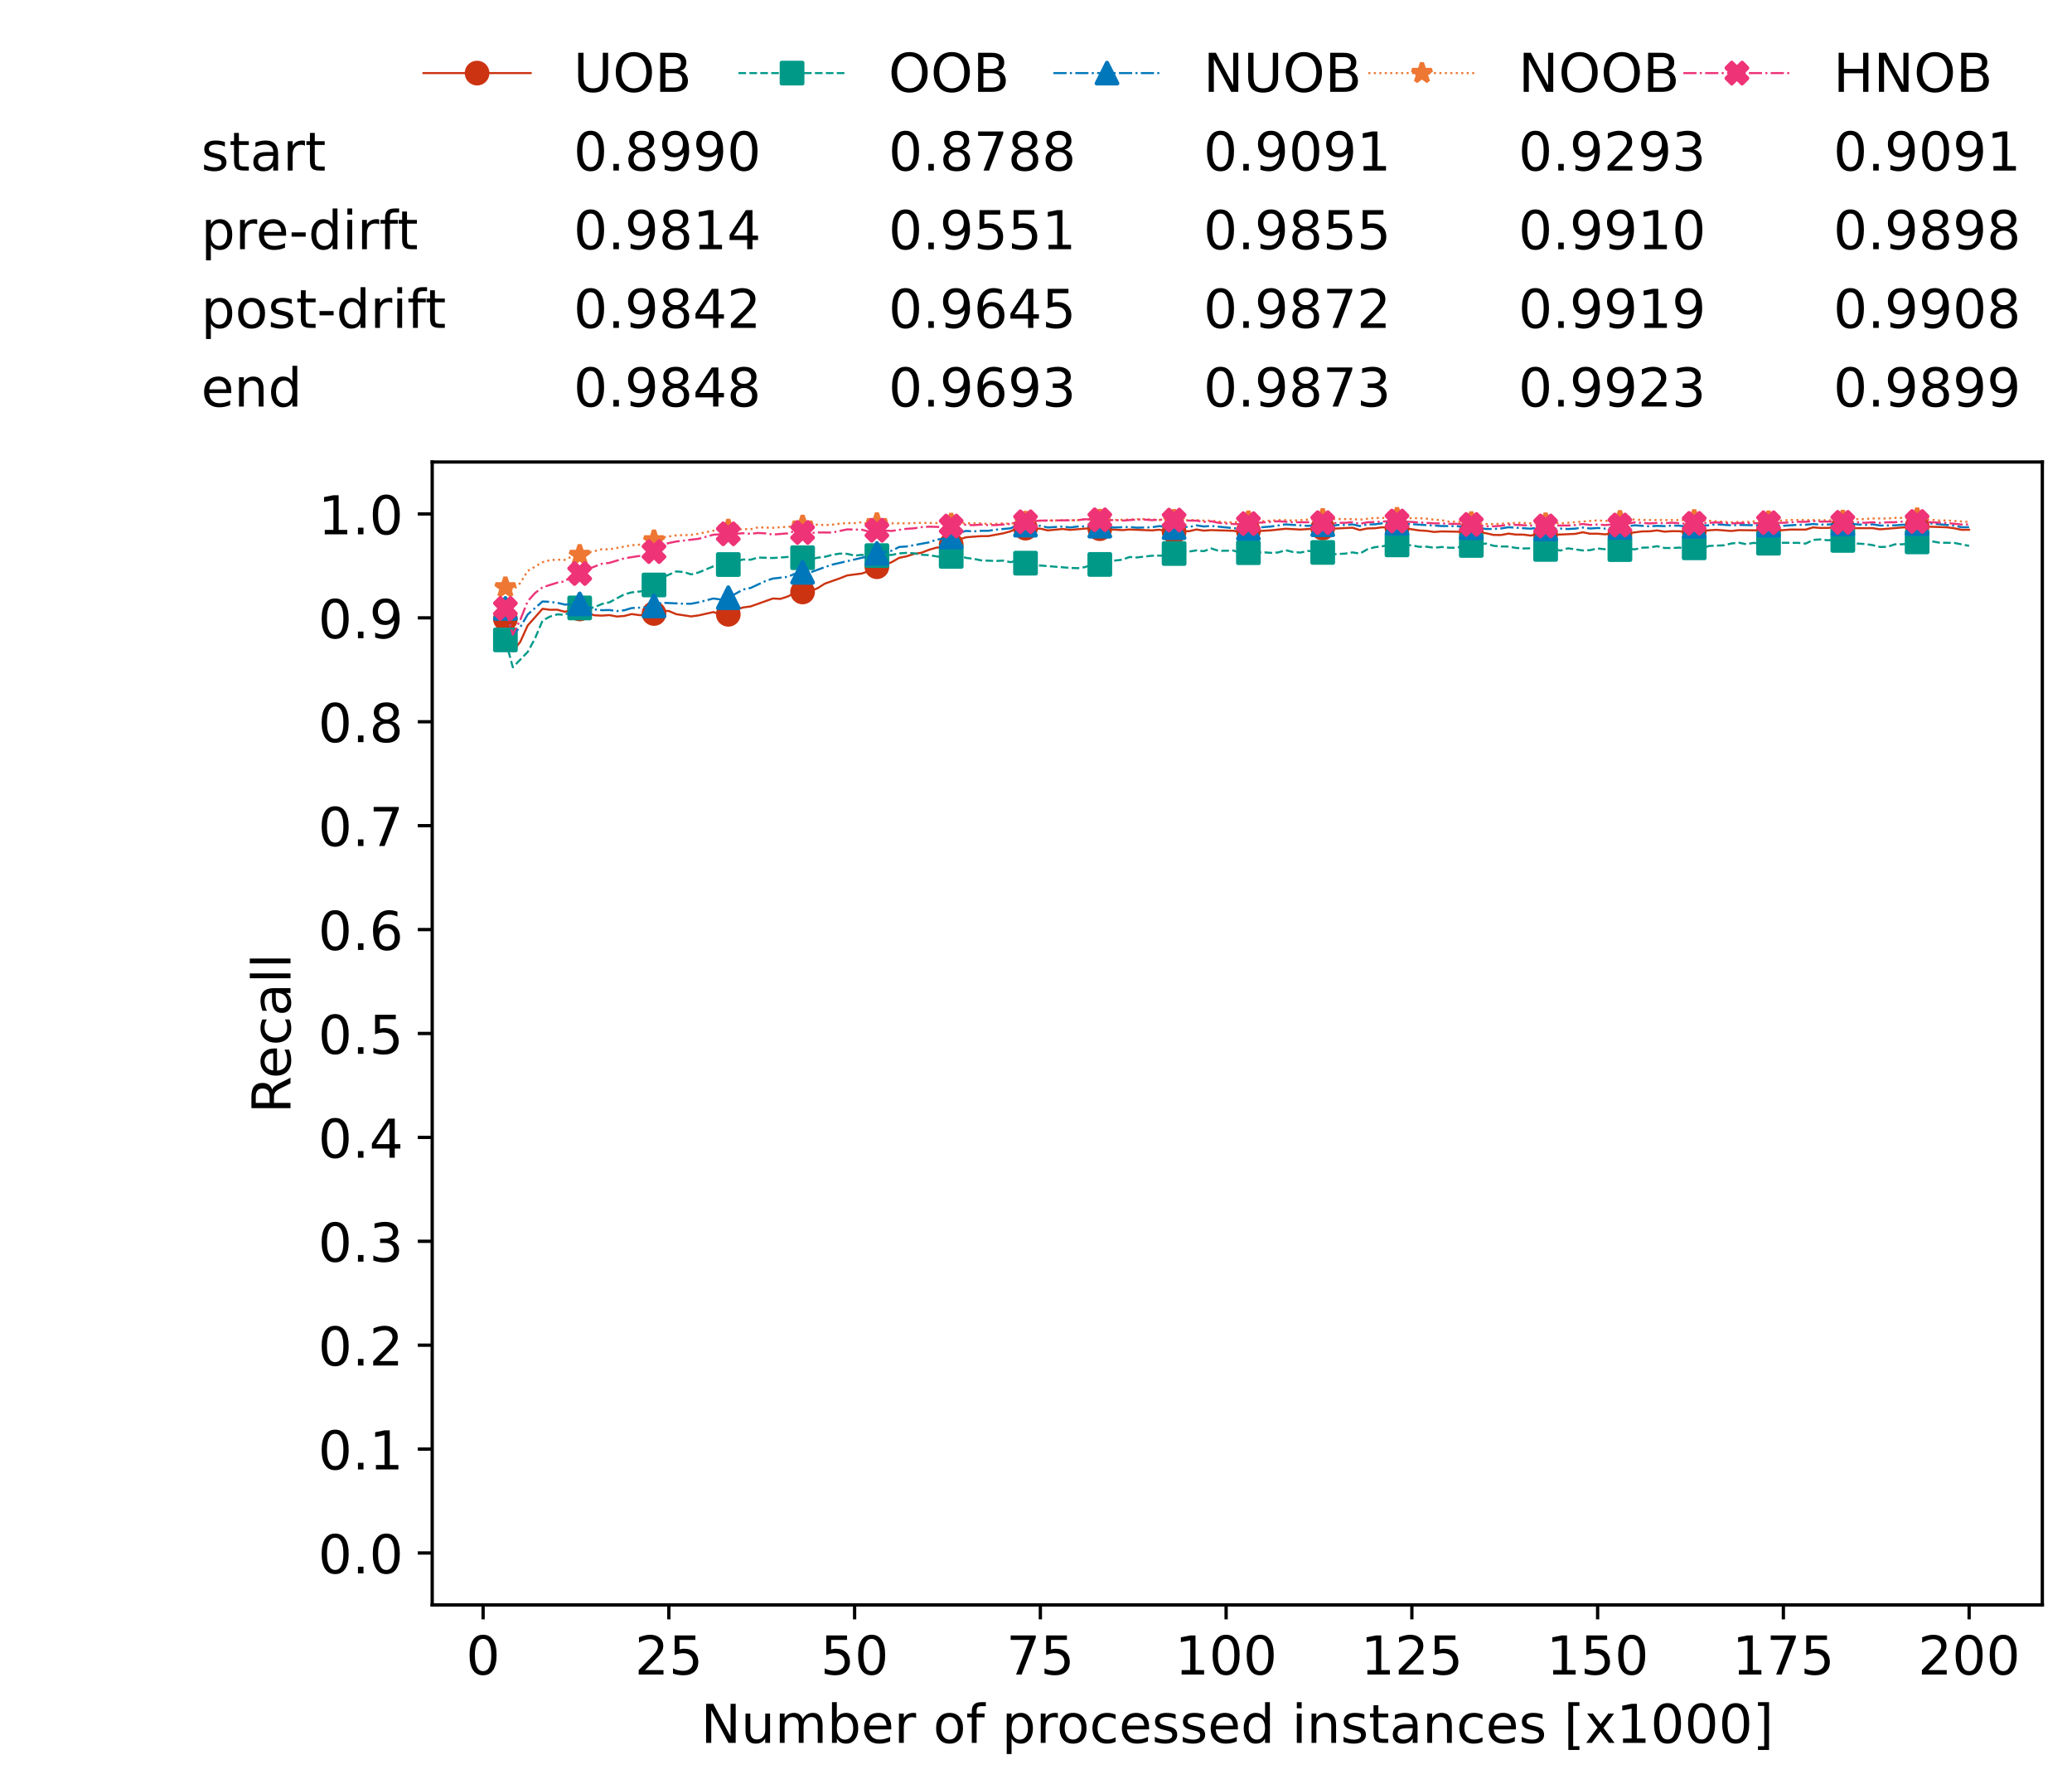 <?xml version="1.0" encoding="utf-8" standalone="no"?>
<!DOCTYPE svg PUBLIC "-//W3C//DTD SVG 1.1//EN"
  "http://www.w3.org/Graphics/SVG/1.1/DTD/svg11.dtd">
<!-- Created with matplotlib (https://matplotlib.org/) -->
<svg height="432.615pt" version="1.1" viewBox="0 0 502.65 432.615" width="502.65pt" xmlns="http://www.w3.org/2000/svg" xmlns:xlink="http://www.w3.org/1999/xlink">
 <defs>
  <style type="text/css">*{stroke-linecap:butt;stroke-linejoin:round;}</style>
 </defs>
 <g id="figure_1">
  <g id="patch_1">
   <path d="M 0 432.615 
L 502.65 432.615 
L 502.65 0 
L 0 0 
z
" style="fill:#ffffff;"/>
  </g>
  <g id="axes_1">
   <g id="patch_2">
    <path d="M 104.85 389.252 
L 495.45 389.252 
L 495.45 112.052 
L 104.85 112.052 
z
" style="fill:#ffffff;"/>
   </g>
   <g id="matplotlib.axis_1">
    <g id="xtick_1">
     <g id="line2d_1">
      <defs>
       <path d="M 0 0 
L 0 3.5 
" id="m022c4d9291" style="stroke:#000000;stroke-width:0.8;"/>
      </defs>
      <g>
       <use style="stroke:#000000;stroke-width:0.8;" x="117.197" xlink:href="#m022c4d9291" y="389.252"/>
      </g>
     </g>
     <g id="text_1">
      <!-- 0 -->
      <g transform="translate(113.061 406.13)scale(0.13 -0.13)">
       <defs>
        <path d="M 31.781 66.406 
Q 24.172 66.406 20.328 58.906 
Q 16.5 51.422 16.5 36.375 
Q 16.5 21.391 20.328 13.891 
Q 24.172 6.391 31.781 6.391 
Q 39.453 6.391 43.281 13.891 
Q 47.125 21.391 47.125 36.375 
Q 47.125 51.422 43.281 58.906 
Q 39.453 66.406 31.781 66.406 
z
M 31.781 74.219 
Q 44.047 74.219 50.516 64.516 
Q 56.984 54.828 56.984 36.375 
Q 56.984 17.969 50.516 8.266 
Q 44.047 -1.422 31.781 -1.422 
Q 19.531 -1.422 13.062 8.266 
Q 6.594 17.969 6.594 36.375 
Q 6.594 54.828 13.062 64.516 
Q 19.531 74.219 31.781 74.219 
z
" id="DejaVuSans-48"/>
       </defs>
       <use xlink:href="#DejaVuSans-48"/>
      </g>
     </g>
    </g>
    <g id="xtick_2">
     <g id="line2d_2">
      <g>
       <use style="stroke:#000000;stroke-width:0.8;" x="162.259" xlink:href="#m022c4d9291" y="389.252"/>
      </g>
     </g>
     <g id="text_2">
      <!-- 25 -->
      <g transform="translate(153.988 406.13)scale(0.13 -0.13)">
       <defs>
        <path d="M 19.188 8.297 
L 53.609 8.297 
L 53.609 0 
L 7.328 0 
L 7.328 8.297 
Q 12.938 14.109 22.625 23.891 
Q 32.328 33.688 34.812 36.531 
Q 39.547 41.844 41.422 45.531 
Q 43.312 49.219 43.312 52.781 
Q 43.312 58.594 39.234 62.25 
Q 35.156 65.922 28.609 65.922 
Q 23.969 65.922 18.812 64.312 
Q 13.672 62.703 7.812 59.422 
L 7.812 69.391 
Q 13.766 71.781 18.938 73 
Q 24.125 74.219 28.422 74.219 
Q 39.75 74.219 46.484 68.547 
Q 53.219 62.891 53.219 53.422 
Q 53.219 48.922 51.531 44.891 
Q 49.859 40.875 45.406 35.406 
Q 44.188 33.984 37.641 27.219 
Q 31.109 20.453 19.188 8.297 
z
" id="DejaVuSans-50"/>
        <path d="M 10.797 72.906 
L 49.516 72.906 
L 49.516 64.594 
L 19.828 64.594 
L 19.828 46.734 
Q 21.969 47.469 24.109 47.828 
Q 26.266 48.188 28.422 48.188 
Q 40.625 48.188 47.75 41.5 
Q 54.891 34.812 54.891 23.391 
Q 54.891 11.625 47.562 5.094 
Q 40.234 -1.422 26.906 -1.422 
Q 22.312 -1.422 17.547 -0.641 
Q 12.797 0.141 7.719 1.703 
L 7.719 11.625 
Q 12.109 9.234 16.797 8.062 
Q 21.484 6.891 26.703 6.891 
Q 35.156 6.891 40.078 11.328 
Q 45.016 15.766 45.016 23.391 
Q 45.016 31 40.078 35.438 
Q 35.156 39.891 26.703 39.891 
Q 22.75 39.891 18.812 39.016 
Q 14.891 38.141 10.797 36.281 
z
" id="DejaVuSans-53"/>
       </defs>
       <use xlink:href="#DejaVuSans-50"/>
       <use x="63.623" xlink:href="#DejaVuSans-53"/>
      </g>
     </g>
    </g>
    <g id="xtick_3">
     <g id="line2d_3">
      <g>
       <use style="stroke:#000000;stroke-width:0.8;" x="207.322" xlink:href="#m022c4d9291" y="389.252"/>
      </g>
     </g>
     <g id="text_3">
      <!-- 50 -->
      <g transform="translate(199.05 406.13)scale(0.13 -0.13)">
       <use xlink:href="#DejaVuSans-53"/>
       <use x="63.623" xlink:href="#DejaVuSans-48"/>
      </g>
     </g>
    </g>
    <g id="xtick_4">
     <g id="line2d_4">
      <g>
       <use style="stroke:#000000;stroke-width:0.8;" x="252.384" xlink:href="#m022c4d9291" y="389.252"/>
      </g>
     </g>
     <g id="text_4">
      <!-- 75 -->
      <g transform="translate(244.113 406.13)scale(0.13 -0.13)">
       <defs>
        <path d="M 8.203 72.906 
L 55.078 72.906 
L 55.078 68.703 
L 28.609 0 
L 18.312 0 
L 43.219 64.594 
L 8.203 64.594 
z
" id="DejaVuSans-55"/>
       </defs>
       <use xlink:href="#DejaVuSans-55"/>
       <use x="63.623" xlink:href="#DejaVuSans-53"/>
      </g>
     </g>
    </g>
    <g id="xtick_5">
     <g id="line2d_5">
      <g>
       <use style="stroke:#000000;stroke-width:0.8;" x="297.446" xlink:href="#m022c4d9291" y="389.252"/>
      </g>
     </g>
     <g id="text_5">
      <!-- 100 -->
      <g transform="translate(285.039 406.13)scale(0.13 -0.13)">
       <defs>
        <path d="M 12.406 8.297 
L 28.516 8.297 
L 28.516 63.922 
L 10.984 60.406 
L 10.984 69.391 
L 28.422 72.906 
L 38.281 72.906 
L 38.281 8.297 
L 54.391 8.297 
L 54.391 0 
L 12.406 0 
z
" id="DejaVuSans-49"/>
       </defs>
       <use xlink:href="#DejaVuSans-49"/>
       <use x="63.623" xlink:href="#DejaVuSans-48"/>
       <use x="127.246" xlink:href="#DejaVuSans-48"/>
      </g>
     </g>
    </g>
    <g id="xtick_6">
     <g id="line2d_6">
      <g>
       <use style="stroke:#000000;stroke-width:0.8;" x="342.509" xlink:href="#m022c4d9291" y="389.252"/>
      </g>
     </g>
     <g id="text_6">
      <!-- 125 -->
      <g transform="translate(330.102 406.13)scale(0.13 -0.13)">
       <use xlink:href="#DejaVuSans-49"/>
       <use x="63.623" xlink:href="#DejaVuSans-50"/>
       <use x="127.246" xlink:href="#DejaVuSans-53"/>
      </g>
     </g>
    </g>
    <g id="xtick_7">
     <g id="line2d_7">
      <g>
       <use style="stroke:#000000;stroke-width:0.8;" x="387.571" xlink:href="#m022c4d9291" y="389.252"/>
      </g>
     </g>
     <g id="text_7">
      <!-- 150 -->
      <g transform="translate(375.164 406.13)scale(0.13 -0.13)">
       <use xlink:href="#DejaVuSans-49"/>
       <use x="63.623" xlink:href="#DejaVuSans-53"/>
       <use x="127.246" xlink:href="#DejaVuSans-48"/>
      </g>
     </g>
    </g>
    <g id="xtick_8">
     <g id="line2d_8">
      <g>
       <use style="stroke:#000000;stroke-width:0.8;" x="432.633" xlink:href="#m022c4d9291" y="389.252"/>
      </g>
     </g>
     <g id="text_8">
      <!-- 175 -->
      <g transform="translate(420.226 406.13)scale(0.13 -0.13)">
       <use xlink:href="#DejaVuSans-49"/>
       <use x="63.623" xlink:href="#DejaVuSans-55"/>
       <use x="127.246" xlink:href="#DejaVuSans-53"/>
      </g>
     </g>
    </g>
    <g id="xtick_9">
     <g id="line2d_9">
      <g>
       <use style="stroke:#000000;stroke-width:0.8;" x="477.695" xlink:href="#m022c4d9291" y="389.252"/>
      </g>
     </g>
     <g id="text_9">
      <!-- 200 -->
      <g transform="translate(465.289 406.13)scale(0.13 -0.13)">
       <use xlink:href="#DejaVuSans-50"/>
       <use x="63.623" xlink:href="#DejaVuSans-48"/>
       <use x="127.246" xlink:href="#DejaVuSans-48"/>
      </g>
     </g>
    </g>
    <g id="text_10">
     <!-- Number of processed instances [x1000] -->
     <g transform="translate(170.025 422.711)scale(0.13 -0.13)">
      <defs>
       <path d="M 9.812 72.906 
L 23.094 72.906 
L 55.422 11.922 
L 55.422 72.906 
L 64.984 72.906 
L 64.984 0 
L 51.703 0 
L 19.391 60.984 
L 19.391 0 
L 9.812 0 
z
" id="DejaVuSans-78"/>
       <path d="M 8.5 21.578 
L 8.5 54.688 
L 17.484 54.688 
L 17.484 21.922 
Q 17.484 14.156 20.5 10.266 
Q 23.531 6.391 29.594 6.391 
Q 36.859 6.391 41.078 11.031 
Q 45.312 15.672 45.312 23.688 
L 45.312 54.688 
L 54.297 54.688 
L 54.297 0 
L 45.312 0 
L 45.312 8.406 
Q 42.047 3.422 37.719 1 
Q 33.406 -1.422 27.688 -1.422 
Q 18.266 -1.422 13.375 4.438 
Q 8.5 10.297 8.5 21.578 
z
M 31.109 56 
z
" id="DejaVuSans-117"/>
       <path d="M 52 44.188 
Q 55.375 50.25 60.062 53.125 
Q 64.75 56 71.094 56 
Q 79.641 56 84.281 50.016 
Q 88.922 44.047 88.922 33.016 
L 88.922 0 
L 79.891 0 
L 79.891 32.719 
Q 79.891 40.578 77.094 44.375 
Q 74.312 48.188 68.609 48.188 
Q 61.625 48.188 57.562 43.547 
Q 53.516 38.922 53.516 30.906 
L 53.516 0 
L 44.484 0 
L 44.484 32.719 
Q 44.484 40.625 41.703 44.406 
Q 38.922 48.188 33.109 48.188 
Q 26.219 48.188 22.156 43.531 
Q 18.109 38.875 18.109 30.906 
L 18.109 0 
L 9.078 0 
L 9.078 54.688 
L 18.109 54.688 
L 18.109 46.188 
Q 21.188 51.219 25.484 53.609 
Q 29.781 56 35.688 56 
Q 41.656 56 45.828 52.969 
Q 50 49.953 52 44.188 
z
" id="DejaVuSans-109"/>
       <path d="M 48.688 27.297 
Q 48.688 37.203 44.609 42.844 
Q 40.531 48.484 33.406 48.484 
Q 26.266 48.484 22.188 42.844 
Q 18.109 37.203 18.109 27.297 
Q 18.109 17.391 22.188 11.75 
Q 26.266 6.109 33.406 6.109 
Q 40.531 6.109 44.609 11.75 
Q 48.688 17.391 48.688 27.297 
z
M 18.109 46.391 
Q 20.953 51.266 25.266 53.625 
Q 29.594 56 35.594 56 
Q 45.562 56 51.781 48.094 
Q 58.016 40.188 58.016 27.297 
Q 58.016 14.406 51.781 6.484 
Q 45.562 -1.422 35.594 -1.422 
Q 29.594 -1.422 25.266 0.953 
Q 20.953 3.328 18.109 8.203 
L 18.109 0 
L 9.078 0 
L 9.078 75.984 
L 18.109 75.984 
z
" id="DejaVuSans-98"/>
       <path d="M 56.203 29.594 
L 56.203 25.203 
L 14.891 25.203 
Q 15.484 15.922 20.484 11.062 
Q 25.484 6.203 34.422 6.203 
Q 39.594 6.203 44.453 7.469 
Q 49.312 8.734 54.109 11.281 
L 54.109 2.781 
Q 49.266 0.734 44.188 -0.344 
Q 39.109 -1.422 33.891 -1.422 
Q 20.797 -1.422 13.156 6.188 
Q 5.516 13.812 5.516 26.812 
Q 5.516 40.234 12.766 48.109 
Q 20.016 56 32.328 56 
Q 43.359 56 49.781 48.891 
Q 56.203 41.797 56.203 29.594 
z
M 47.219 32.234 
Q 47.125 39.594 43.094 43.984 
Q 39.062 48.391 32.422 48.391 
Q 24.906 48.391 20.391 44.141 
Q 15.875 39.891 15.188 32.172 
z
" id="DejaVuSans-101"/>
       <path d="M 41.109 46.297 
Q 39.594 47.172 37.812 47.578 
Q 36.031 48 33.891 48 
Q 26.266 48 22.188 43.047 
Q 18.109 38.094 18.109 28.812 
L 18.109 0 
L 9.078 0 
L 9.078 54.688 
L 18.109 54.688 
L 18.109 46.188 
Q 20.953 51.172 25.484 53.578 
Q 30.031 56 36.531 56 
Q 37.453 56 38.578 55.875 
Q 39.703 55.766 41.062 55.516 
z
" id="DejaVuSans-114"/>
       <path id="DejaVuSans-32"/>
       <path d="M 30.609 48.391 
Q 23.391 48.391 19.188 42.75 
Q 14.984 37.109 14.984 27.297 
Q 14.984 17.484 19.156 11.844 
Q 23.344 6.203 30.609 6.203 
Q 37.797 6.203 41.984 11.859 
Q 46.188 17.531 46.188 27.297 
Q 46.188 37.016 41.984 42.703 
Q 37.797 48.391 30.609 48.391 
z
M 30.609 56 
Q 42.328 56 49.016 48.375 
Q 55.719 40.766 55.719 27.297 
Q 55.719 13.875 49.016 6.219 
Q 42.328 -1.422 30.609 -1.422 
Q 18.844 -1.422 12.172 6.219 
Q 5.516 13.875 5.516 27.297 
Q 5.516 40.766 12.172 48.375 
Q 18.844 56 30.609 56 
z
" id="DejaVuSans-111"/>
       <path d="M 37.109 75.984 
L 37.109 68.5 
L 28.516 68.5 
Q 23.688 68.5 21.797 66.547 
Q 19.922 64.594 19.922 59.516 
L 19.922 54.688 
L 34.719 54.688 
L 34.719 47.703 
L 19.922 47.703 
L 19.922 0 
L 10.891 0 
L 10.891 47.703 
L 2.297 47.703 
L 2.297 54.688 
L 10.891 54.688 
L 10.891 58.5 
Q 10.891 67.625 15.141 71.797 
Q 19.391 75.984 28.609 75.984 
z
" id="DejaVuSans-102"/>
       <path d="M 18.109 8.203 
L 18.109 -20.797 
L 9.078 -20.797 
L 9.078 54.688 
L 18.109 54.688 
L 18.109 46.391 
Q 20.953 51.266 25.266 53.625 
Q 29.594 56 35.594 56 
Q 45.562 56 51.781 48.094 
Q 58.016 40.188 58.016 27.297 
Q 58.016 14.406 51.781 6.484 
Q 45.562 -1.422 35.594 -1.422 
Q 29.594 -1.422 25.266 0.953 
Q 20.953 3.328 18.109 8.203 
z
M 48.688 27.297 
Q 48.688 37.203 44.609 42.844 
Q 40.531 48.484 33.406 48.484 
Q 26.266 48.484 22.188 42.844 
Q 18.109 37.203 18.109 27.297 
Q 18.109 17.391 22.188 11.75 
Q 26.266 6.109 33.406 6.109 
Q 40.531 6.109 44.609 11.75 
Q 48.688 17.391 48.688 27.297 
z
" id="DejaVuSans-112"/>
       <path d="M 48.781 52.594 
L 48.781 44.188 
Q 44.969 46.297 41.141 47.344 
Q 37.312 48.391 33.406 48.391 
Q 24.656 48.391 19.812 42.844 
Q 14.984 37.312 14.984 27.297 
Q 14.984 17.281 19.812 11.734 
Q 24.656 6.203 33.406 6.203 
Q 37.312 6.203 41.141 7.25 
Q 44.969 8.297 48.781 10.406 
L 48.781 2.094 
Q 45.016 0.344 40.984 -0.531 
Q 36.969 -1.422 32.422 -1.422 
Q 20.062 -1.422 12.781 6.344 
Q 5.516 14.109 5.516 27.297 
Q 5.516 40.672 12.859 48.328 
Q 20.219 56 33.016 56 
Q 37.156 56 41.109 55.141 
Q 45.062 54.297 48.781 52.594 
z
" id="DejaVuSans-99"/>
       <path d="M 44.281 53.078 
L 44.281 44.578 
Q 40.484 46.531 36.375 47.5 
Q 32.281 48.484 27.875 48.484 
Q 21.188 48.484 17.844 46.438 
Q 14.5 44.391 14.5 40.281 
Q 14.5 37.156 16.891 35.375 
Q 19.281 33.594 26.516 31.984 
L 29.594 31.297 
Q 39.156 29.25 43.188 25.516 
Q 47.219 21.781 47.219 15.094 
Q 47.219 7.469 41.188 3.016 
Q 35.156 -1.422 24.609 -1.422 
Q 20.219 -1.422 15.453 -0.562 
Q 10.688 0.297 5.422 2 
L 5.422 11.281 
Q 10.406 8.688 15.234 7.391 
Q 20.062 6.109 24.812 6.109 
Q 31.156 6.109 34.562 8.281 
Q 37.984 10.453 37.984 14.406 
Q 37.984 18.062 35.516 20.016 
Q 33.062 21.969 24.703 23.781 
L 21.578 24.516 
Q 13.234 26.266 9.516 29.906 
Q 5.812 33.547 5.812 39.891 
Q 5.812 47.609 11.281 51.797 
Q 16.75 56 26.812 56 
Q 31.781 56 36.172 55.266 
Q 40.578 54.547 44.281 53.078 
z
" id="DejaVuSans-115"/>
       <path d="M 45.406 46.391 
L 45.406 75.984 
L 54.391 75.984 
L 54.391 0 
L 45.406 0 
L 45.406 8.203 
Q 42.578 3.328 38.25 0.953 
Q 33.938 -1.422 27.875 -1.422 
Q 17.969 -1.422 11.734 6.484 
Q 5.516 14.406 5.516 27.297 
Q 5.516 40.188 11.734 48.094 
Q 17.969 56 27.875 56 
Q 33.938 56 38.25 53.625 
Q 42.578 51.266 45.406 46.391 
z
M 14.797 27.297 
Q 14.797 17.391 18.875 11.75 
Q 22.953 6.109 30.078 6.109 
Q 37.203 6.109 41.297 11.75 
Q 45.406 17.391 45.406 27.297 
Q 45.406 37.203 41.297 42.844 
Q 37.203 48.484 30.078 48.484 
Q 22.953 48.484 18.875 42.844 
Q 14.797 37.203 14.797 27.297 
z
" id="DejaVuSans-100"/>
       <path d="M 9.422 54.688 
L 18.406 54.688 
L 18.406 0 
L 9.422 0 
z
M 9.422 75.984 
L 18.406 75.984 
L 18.406 64.594 
L 9.422 64.594 
z
" id="DejaVuSans-105"/>
       <path d="M 54.891 33.016 
L 54.891 0 
L 45.906 0 
L 45.906 32.719 
Q 45.906 40.484 42.875 44.328 
Q 39.844 48.188 33.797 48.188 
Q 26.516 48.188 22.312 43.547 
Q 18.109 38.922 18.109 30.906 
L 18.109 0 
L 9.078 0 
L 9.078 54.688 
L 18.109 54.688 
L 18.109 46.188 
Q 21.344 51.125 25.703 53.562 
Q 30.078 56 35.797 56 
Q 45.219 56 50.047 50.172 
Q 54.891 44.344 54.891 33.016 
z
" id="DejaVuSans-110"/>
       <path d="M 18.312 70.219 
L 18.312 54.688 
L 36.812 54.688 
L 36.812 47.703 
L 18.312 47.703 
L 18.312 18.016 
Q 18.312 11.328 20.141 9.422 
Q 21.969 7.516 27.594 7.516 
L 36.812 7.516 
L 36.812 0 
L 27.594 0 
Q 17.188 0 13.234 3.875 
Q 9.281 7.766 9.281 18.016 
L 9.281 47.703 
L 2.688 47.703 
L 2.688 54.688 
L 9.281 54.688 
L 9.281 70.219 
z
" id="DejaVuSans-116"/>
       <path d="M 34.281 27.484 
Q 23.391 27.484 19.188 25 
Q 14.984 22.516 14.984 16.5 
Q 14.984 11.719 18.141 8.906 
Q 21.297 6.109 26.703 6.109 
Q 34.188 6.109 38.703 11.406 
Q 43.219 16.703 43.219 25.484 
L 43.219 27.484 
z
M 52.203 31.203 
L 52.203 0 
L 43.219 0 
L 43.219 8.297 
Q 40.141 3.328 35.547 0.953 
Q 30.953 -1.422 24.312 -1.422 
Q 15.922 -1.422 10.953 3.297 
Q 6 8.016 6 15.922 
Q 6 25.141 12.172 29.828 
Q 18.359 34.516 30.609 34.516 
L 43.219 34.516 
L 43.219 35.406 
Q 43.219 41.609 39.141 45 
Q 35.062 48.391 27.688 48.391 
Q 23 48.391 18.547 47.266 
Q 14.109 46.141 10.016 43.891 
L 10.016 52.203 
Q 14.938 54.109 19.578 55.047 
Q 24.219 56 28.609 56 
Q 40.484 56 46.344 49.844 
Q 52.203 43.703 52.203 31.203 
z
" id="DejaVuSans-97"/>
       <path d="M 8.594 75.984 
L 29.297 75.984 
L 29.297 69 
L 17.578 69 
L 17.578 -6.203 
L 29.297 -6.203 
L 29.297 -13.188 
L 8.594 -13.188 
z
" id="DejaVuSans-91"/>
       <path d="M 54.891 54.688 
L 35.109 28.078 
L 55.906 0 
L 45.312 0 
L 29.391 21.484 
L 13.484 0 
L 2.875 0 
L 24.125 28.609 
L 4.688 54.688 
L 15.281 54.688 
L 29.781 35.203 
L 44.281 54.688 
z
" id="DejaVuSans-120"/>
       <path d="M 30.422 75.984 
L 30.422 -13.188 
L 9.719 -13.188 
L 9.719 -6.203 
L 21.391 -6.203 
L 21.391 69 
L 9.719 69 
L 9.719 75.984 
z
" id="DejaVuSans-93"/>
      </defs>
      <use xlink:href="#DejaVuSans-78"/>
      <use x="74.805" xlink:href="#DejaVuSans-117"/>
      <use x="138.184" xlink:href="#DejaVuSans-109"/>
      <use x="235.596" xlink:href="#DejaVuSans-98"/>
      <use x="299.072" xlink:href="#DejaVuSans-101"/>
      <use x="360.596" xlink:href="#DejaVuSans-114"/>
      <use x="401.709" xlink:href="#DejaVuSans-32"/>
      <use x="433.496" xlink:href="#DejaVuSans-111"/>
      <use x="494.678" xlink:href="#DejaVuSans-102"/>
      <use x="529.883" xlink:href="#DejaVuSans-32"/>
      <use x="561.67" xlink:href="#DejaVuSans-112"/>
      <use x="625.146" xlink:href="#DejaVuSans-114"/>
      <use x="664.01" xlink:href="#DejaVuSans-111"/>
      <use x="725.191" xlink:href="#DejaVuSans-99"/>
      <use x="780.172" xlink:href="#DejaVuSans-101"/>
      <use x="841.695" xlink:href="#DejaVuSans-115"/>
      <use x="893.795" xlink:href="#DejaVuSans-115"/>
      <use x="945.895" xlink:href="#DejaVuSans-101"/>
      <use x="1007.418" xlink:href="#DejaVuSans-100"/>
      <use x="1070.895" xlink:href="#DejaVuSans-32"/>
      <use x="1102.682" xlink:href="#DejaVuSans-105"/>
      <use x="1130.465" xlink:href="#DejaVuSans-110"/>
      <use x="1193.844" xlink:href="#DejaVuSans-115"/>
      <use x="1245.943" xlink:href="#DejaVuSans-116"/>
      <use x="1285.152" xlink:href="#DejaVuSans-97"/>
      <use x="1346.432" xlink:href="#DejaVuSans-110"/>
      <use x="1409.811" xlink:href="#DejaVuSans-99"/>
      <use x="1464.791" xlink:href="#DejaVuSans-101"/>
      <use x="1526.314" xlink:href="#DejaVuSans-115"/>
      <use x="1578.414" xlink:href="#DejaVuSans-32"/>
      <use x="1610.201" xlink:href="#DejaVuSans-91"/>
      <use x="1649.215" xlink:href="#DejaVuSans-120"/>
      <use x="1708.395" xlink:href="#DejaVuSans-49"/>
      <use x="1772.018" xlink:href="#DejaVuSans-48"/>
      <use x="1835.641" xlink:href="#DejaVuSans-48"/>
      <use x="1899.264" xlink:href="#DejaVuSans-48"/>
      <use x="1962.887" xlink:href="#DejaVuSans-93"/>
     </g>
    </g>
   </g>
   <g id="matplotlib.axis_2">
    <g id="ytick_1">
     <g id="line2d_10">
      <defs>
       <path d="M 0 0 
L -3.5 0 
" id="m20f17681df" style="stroke:#000000;stroke-width:0.8;"/>
      </defs>
      <g>
       <use style="stroke:#000000;stroke-width:0.8;" x="104.85" xlink:href="#m20f17681df" y="376.652"/>
      </g>
     </g>
     <g id="text_11">
      <!-- 0.0 -->
      <g transform="translate(77.176 381.591)scale(0.13 -0.13)">
       <defs>
        <path d="M 10.688 12.406 
L 21 12.406 
L 21 0 
L 10.688 0 
z
" id="DejaVuSans-46"/>
       </defs>
       <use xlink:href="#DejaVuSans-48"/>
       <use x="63.623" xlink:href="#DejaVuSans-46"/>
       <use x="95.41" xlink:href="#DejaVuSans-48"/>
      </g>
     </g>
    </g>
    <g id="ytick_2">
     <g id="line2d_11">
      <g>
       <use style="stroke:#000000;stroke-width:0.8;" x="104.85" xlink:href="#m20f17681df" y="351.452"/>
      </g>
     </g>
     <g id="text_12">
      <!-- 0.1 -->
      <g transform="translate(77.176 356.391)scale(0.13 -0.13)">
       <use xlink:href="#DejaVuSans-48"/>
       <use x="63.623" xlink:href="#DejaVuSans-46"/>
       <use x="95.41" xlink:href="#DejaVuSans-49"/>
      </g>
     </g>
    </g>
    <g id="ytick_3">
     <g id="line2d_12">
      <g>
       <use style="stroke:#000000;stroke-width:0.8;" x="104.85" xlink:href="#m20f17681df" y="326.252"/>
      </g>
     </g>
     <g id="text_13">
      <!-- 0.2 -->
      <g transform="translate(77.176 331.191)scale(0.13 -0.13)">
       <use xlink:href="#DejaVuSans-48"/>
       <use x="63.623" xlink:href="#DejaVuSans-46"/>
       <use x="95.41" xlink:href="#DejaVuSans-50"/>
      </g>
     </g>
    </g>
    <g id="ytick_4">
     <g id="line2d_13">
      <g>
       <use style="stroke:#000000;stroke-width:0.8;" x="104.85" xlink:href="#m20f17681df" y="301.052"/>
      </g>
     </g>
     <g id="text_14">
      <!-- 0.3 -->
      <g transform="translate(77.176 305.991)scale(0.13 -0.13)">
       <defs>
        <path d="M 40.578 39.312 
Q 47.656 37.797 51.625 33 
Q 55.609 28.219 55.609 21.188 
Q 55.609 10.406 48.188 4.484 
Q 40.766 -1.422 27.094 -1.422 
Q 22.516 -1.422 17.656 -0.516 
Q 12.797 0.391 7.625 2.203 
L 7.625 11.719 
Q 11.719 9.328 16.594 8.109 
Q 21.484 6.891 26.812 6.891 
Q 36.078 6.891 40.938 10.547 
Q 45.797 14.203 45.797 21.188 
Q 45.797 27.641 41.281 31.266 
Q 36.766 34.906 28.719 34.906 
L 20.219 34.906 
L 20.219 43.016 
L 29.109 43.016 
Q 36.375 43.016 40.234 45.922 
Q 44.094 48.828 44.094 54.297 
Q 44.094 59.906 40.109 62.906 
Q 36.141 65.922 28.719 65.922 
Q 24.656 65.922 20.016 65.031 
Q 15.375 64.156 9.812 62.312 
L 9.812 71.094 
Q 15.438 72.656 20.344 73.438 
Q 25.25 74.219 29.594 74.219 
Q 40.828 74.219 47.359 69.109 
Q 53.906 64.016 53.906 55.328 
Q 53.906 49.266 50.438 45.094 
Q 46.969 40.922 40.578 39.312 
z
" id="DejaVuSans-51"/>
       </defs>
       <use xlink:href="#DejaVuSans-48"/>
       <use x="63.623" xlink:href="#DejaVuSans-46"/>
       <use x="95.41" xlink:href="#DejaVuSans-51"/>
      </g>
     </g>
    </g>
    <g id="ytick_5">
     <g id="line2d_14">
      <g>
       <use style="stroke:#000000;stroke-width:0.8;" x="104.85" xlink:href="#m20f17681df" y="275.852"/>
      </g>
     </g>
     <g id="text_15">
      <!-- 0.4 -->
      <g transform="translate(77.176 280.791)scale(0.13 -0.13)">
       <defs>
        <path d="M 37.797 64.312 
L 12.891 25.391 
L 37.797 25.391 
z
M 35.203 72.906 
L 47.609 72.906 
L 47.609 25.391 
L 58.016 25.391 
L 58.016 17.188 
L 47.609 17.188 
L 47.609 0 
L 37.797 0 
L 37.797 17.188 
L 4.891 17.188 
L 4.891 26.703 
z
" id="DejaVuSans-52"/>
       </defs>
       <use xlink:href="#DejaVuSans-48"/>
       <use x="63.623" xlink:href="#DejaVuSans-46"/>
       <use x="95.41" xlink:href="#DejaVuSans-52"/>
      </g>
     </g>
    </g>
    <g id="ytick_6">
     <g id="line2d_15">
      <g>
       <use style="stroke:#000000;stroke-width:0.8;" x="104.85" xlink:href="#m20f17681df" y="250.652"/>
      </g>
     </g>
     <g id="text_16">
      <!-- 0.5 -->
      <g transform="translate(77.176 255.591)scale(0.13 -0.13)">
       <use xlink:href="#DejaVuSans-48"/>
       <use x="63.623" xlink:href="#DejaVuSans-46"/>
       <use x="95.41" xlink:href="#DejaVuSans-53"/>
      </g>
     </g>
    </g>
    <g id="ytick_7">
     <g id="line2d_16">
      <g>
       <use style="stroke:#000000;stroke-width:0.8;" x="104.85" xlink:href="#m20f17681df" y="225.452"/>
      </g>
     </g>
     <g id="text_17">
      <!-- 0.6 -->
      <g transform="translate(77.176 230.391)scale(0.13 -0.13)">
       <defs>
        <path d="M 33.016 40.375 
Q 26.375 40.375 22.484 35.828 
Q 18.609 31.297 18.609 23.391 
Q 18.609 15.531 22.484 10.953 
Q 26.375 6.391 33.016 6.391 
Q 39.656 6.391 43.531 10.953 
Q 47.406 15.531 47.406 23.391 
Q 47.406 31.297 43.531 35.828 
Q 39.656 40.375 33.016 40.375 
z
M 52.594 71.297 
L 52.594 62.312 
Q 48.875 64.062 45.094 64.984 
Q 41.312 65.922 37.594 65.922 
Q 27.828 65.922 22.672 59.328 
Q 17.531 52.734 16.797 39.406 
Q 19.672 43.656 24.016 45.922 
Q 28.375 48.188 33.594 48.188 
Q 44.578 48.188 50.953 41.516 
Q 57.328 34.859 57.328 23.391 
Q 57.328 12.156 50.688 5.359 
Q 44.047 -1.422 33.016 -1.422 
Q 20.359 -1.422 13.672 8.266 
Q 6.984 17.969 6.984 36.375 
Q 6.984 53.656 15.188 63.938 
Q 23.391 74.219 37.203 74.219 
Q 40.922 74.219 44.703 73.484 
Q 48.484 72.75 52.594 71.297 
z
" id="DejaVuSans-54"/>
       </defs>
       <use xlink:href="#DejaVuSans-48"/>
       <use x="63.623" xlink:href="#DejaVuSans-46"/>
       <use x="95.41" xlink:href="#DejaVuSans-54"/>
      </g>
     </g>
    </g>
    <g id="ytick_8">
     <g id="line2d_17">
      <g>
       <use style="stroke:#000000;stroke-width:0.8;" x="104.85" xlink:href="#m20f17681df" y="200.252"/>
      </g>
     </g>
     <g id="text_18">
      <!-- 0.7 -->
      <g transform="translate(77.176 205.191)scale(0.13 -0.13)">
       <use xlink:href="#DejaVuSans-48"/>
       <use x="63.623" xlink:href="#DejaVuSans-46"/>
       <use x="95.41" xlink:href="#DejaVuSans-55"/>
      </g>
     </g>
    </g>
    <g id="ytick_9">
     <g id="line2d_18">
      <g>
       <use style="stroke:#000000;stroke-width:0.8;" x="104.85" xlink:href="#m20f17681df" y="175.052"/>
      </g>
     </g>
     <g id="text_19">
      <!-- 0.8 -->
      <g transform="translate(77.176 179.991)scale(0.13 -0.13)">
       <defs>
        <path d="M 31.781 34.625 
Q 24.75 34.625 20.719 30.859 
Q 16.703 27.094 16.703 20.516 
Q 16.703 13.922 20.719 10.156 
Q 24.75 6.391 31.781 6.391 
Q 38.812 6.391 42.859 10.172 
Q 46.922 13.969 46.922 20.516 
Q 46.922 27.094 42.891 30.859 
Q 38.875 34.625 31.781 34.625 
z
M 21.922 38.812 
Q 15.578 40.375 12.031 44.719 
Q 8.5 49.078 8.5 55.328 
Q 8.5 64.062 14.719 69.141 
Q 20.953 74.219 31.781 74.219 
Q 42.672 74.219 48.875 69.141 
Q 55.078 64.062 55.078 55.328 
Q 55.078 49.078 51.531 44.719 
Q 48 40.375 41.703 38.812 
Q 48.828 37.156 52.797 32.312 
Q 56.781 27.484 56.781 20.516 
Q 56.781 9.906 50.312 4.234 
Q 43.844 -1.422 31.781 -1.422 
Q 19.734 -1.422 13.25 4.234 
Q 6.781 9.906 6.781 20.516 
Q 6.781 27.484 10.781 32.312 
Q 14.797 37.156 21.922 38.812 
z
M 18.312 54.391 
Q 18.312 48.734 21.844 45.562 
Q 25.391 42.391 31.781 42.391 
Q 38.141 42.391 41.719 45.562 
Q 45.312 48.734 45.312 54.391 
Q 45.312 60.062 41.719 63.234 
Q 38.141 66.406 31.781 66.406 
Q 25.391 66.406 21.844 63.234 
Q 18.312 60.062 18.312 54.391 
z
" id="DejaVuSans-56"/>
       </defs>
       <use xlink:href="#DejaVuSans-48"/>
       <use x="63.623" xlink:href="#DejaVuSans-46"/>
       <use x="95.41" xlink:href="#DejaVuSans-56"/>
      </g>
     </g>
    </g>
    <g id="ytick_10">
     <g id="line2d_19">
      <g>
       <use style="stroke:#000000;stroke-width:0.8;" x="104.85" xlink:href="#m20f17681df" y="149.852"/>
      </g>
     </g>
     <g id="text_20">
      <!-- 0.9 -->
      <g transform="translate(77.176 154.791)scale(0.13 -0.13)">
       <defs>
        <path d="M 10.984 1.516 
L 10.984 10.5 
Q 14.703 8.734 18.5 7.812 
Q 22.312 6.891 25.984 6.891 
Q 35.75 6.891 40.891 13.453 
Q 46.047 20.016 46.781 33.406 
Q 43.953 29.203 39.594 26.953 
Q 35.25 24.703 29.984 24.703 
Q 19.047 24.703 12.672 31.312 
Q 6.297 37.938 6.297 49.422 
Q 6.297 60.641 12.938 67.422 
Q 19.578 74.219 30.609 74.219 
Q 43.266 74.219 49.922 64.516 
Q 56.594 54.828 56.594 36.375 
Q 56.594 19.141 48.406 8.859 
Q 40.234 -1.422 26.422 -1.422 
Q 22.703 -1.422 18.891 -0.688 
Q 15.094 0.047 10.984 1.516 
z
M 30.609 32.422 
Q 37.25 32.422 41.125 36.953 
Q 45.016 41.5 45.016 49.422 
Q 45.016 57.281 41.125 61.844 
Q 37.25 66.406 30.609 66.406 
Q 23.969 66.406 20.094 61.844 
Q 16.219 57.281 16.219 49.422 
Q 16.219 41.5 20.094 36.953 
Q 23.969 32.422 30.609 32.422 
z
" id="DejaVuSans-57"/>
       </defs>
       <use xlink:href="#DejaVuSans-48"/>
       <use x="63.623" xlink:href="#DejaVuSans-46"/>
       <use x="95.41" xlink:href="#DejaVuSans-57"/>
      </g>
     </g>
    </g>
    <g id="ytick_11">
     <g id="line2d_20">
      <g>
       <use style="stroke:#000000;stroke-width:0.8;" x="104.85" xlink:href="#m20f17681df" y="124.652"/>
      </g>
     </g>
     <g id="text_21">
      <!-- 1.0 -->
      <g transform="translate(77.176 129.591)scale(0.13 -0.13)">
       <use xlink:href="#DejaVuSans-49"/>
       <use x="63.623" xlink:href="#DejaVuSans-46"/>
       <use x="95.41" xlink:href="#DejaVuSans-48"/>
      </g>
     </g>
    </g>
    <g id="text_22">
     <!-- Recall -->
     <g transform="translate(70.472 270.044)rotate(-90)scale(0.13 -0.13)">
      <defs>
       <path d="M 44.391 34.188 
Q 47.562 33.109 50.562 29.594 
Q 53.562 26.078 56.594 19.922 
L 66.609 0 
L 56 0 
L 46.688 18.703 
Q 43.062 26.031 39.672 28.422 
Q 36.281 30.812 30.422 30.812 
L 19.672 30.812 
L 19.672 0 
L 9.812 0 
L 9.812 72.906 
L 32.078 72.906 
Q 44.578 72.906 50.734 67.672 
Q 56.891 62.453 56.891 51.906 
Q 56.891 45.016 53.688 40.469 
Q 50.484 35.938 44.391 34.188 
z
M 19.672 64.797 
L 19.672 38.922 
L 32.078 38.922 
Q 39.203 38.922 42.844 42.219 
Q 46.484 45.516 46.484 51.906 
Q 46.484 58.297 42.844 61.547 
Q 39.203 64.797 32.078 64.797 
z
" id="DejaVuSans-82"/>
       <path d="M 9.422 75.984 
L 18.406 75.984 
L 18.406 0 
L 9.422 0 
z
" id="DejaVuSans-108"/>
      </defs>
      <use xlink:href="#DejaVuSans-82"/>
      <use x="64.982" xlink:href="#DejaVuSans-101"/>
      <use x="126.506" xlink:href="#DejaVuSans-99"/>
      <use x="181.486" xlink:href="#DejaVuSans-97"/>
      <use x="242.766" xlink:href="#DejaVuSans-108"/>
      <use x="270.549" xlink:href="#DejaVuSans-108"/>
     </g>
    </g>
   </g>
   <g id="line2d_21"/>
   <g id="line2d_22"/>
   <g id="line2d_23"/>
   <g id="line2d_24"/>
   <g id="line2d_25"/>
   <g id="line2d_26">
    <path clip-path="url(#pdd7efe926c)" d="M 122.605 150.106 
L 124.407 157.923 
L 126.21 155.674 
L 128.012 151.699 
L 131.617 147.656 
L 133.419 147.891 
L 135.222 147.879 
L 137.024 148.381 
L 138.827 147.875 
L 140.629 147.69 
L 142.432 148.71 
L 144.234 149.233 
L 146.037 149.311 
L 147.839 149.18 
L 149.642 149.531 
L 151.444 149.391 
L 153.247 148.929 
L 155.049 149.187 
L 156.852 149.127 
L 158.654 148.793 
L 160.457 148.097 
L 162.259 148.2 
L 164.062 148.962 
L 167.667 149.501 
L 169.469 149.256 
L 173.074 148.448 
L 174.877 149.06 
L 176.679 148.989 
L 178.482 147.9 
L 180.284 147.326 
L 182.087 147.082 
L 187.494 145.155 
L 189.297 145.258 
L 191.099 144.673 
L 192.902 143.769 
L 196.507 143.382 
L 198.309 142.68 
L 200.112 141.544 
L 203.717 140.273 
L 205.519 139.564 
L 209.124 139.086 
L 210.927 138.441 
L 212.729 137.453 
L 214.532 137.049 
L 216.334 136.331 
L 218.137 135.292 
L 219.939 134.922 
L 221.742 134.337 
L 223.544 134.054 
L 225.347 133.357 
L 227.149 132.824 
L 228.952 132.675 
L 230.754 132.052 
L 232.557 130.883 
L 234.359 130.304 
L 237.964 130.026 
L 239.767 130.017 
L 243.372 129.348 
L 245.174 128.863 
L 246.976 127.963 
L 250.581 128.244 
L 252.384 128.215 
L 254.186 128.64 
L 257.791 128.294 
L 259.594 128.514 
L 263.199 128.206 
L 265.001 128.092 
L 272.211 128.574 
L 274.014 128.421 
L 279.421 128.64 
L 281.224 128.478 
L 283.026 128.804 
L 284.829 128.968 
L 286.631 128.813 
L 288.434 128.842 
L 290.236 128.418 
L 292.039 128.698 
L 293.841 128.565 
L 299.249 128.74 
L 301.051 129.04 
L 302.854 128.788 
L 304.656 128.84 
L 308.261 128.626 
L 311.866 128.241 
L 315.471 128.434 
L 320.879 128.075 
L 322.681 128.254 
L 328.089 127.99 
L 329.891 128.55 
L 331.694 128.164 
L 333.496 128.12 
L 335.299 127.886 
L 338.904 128.13 
L 340.706 128.093 
L 344.311 128.652 
L 346.114 128.757 
L 347.916 129.021 
L 349.719 128.885 
L 358.731 129.051 
L 360.533 129.333 
L 362.336 129.739 
L 364.138 129.761 
L 365.941 129.418 
L 367.743 129.651 
L 369.546 129.661 
L 371.348 129.897 
L 373.151 129.481 
L 374.953 129.687 
L 376.756 129.721 
L 382.163 129.478 
L 383.966 129.092 
L 385.768 129.452 
L 387.571 129.437 
L 389.373 129.593 
L 391.176 129.342 
L 392.978 129.58 
L 398.386 128.881 
L 400.188 128.859 
L 401.991 128.641 
L 403.793 128.948 
L 405.596 128.823 
L 407.398 128.84 
L 409.201 129.1 
L 412.806 128.841 
L 414.608 128.608 
L 416.411 128.502 
L 420.016 128.785 
L 421.818 128.576 
L 427.226 128.637 
L 430.831 128.697 
L 434.436 128.434 
L 438.041 128.447 
L 439.843 127.907 
L 441.646 128.047 
L 443.448 128.028 
L 445.251 127.883 
L 450.658 128.104 
L 454.263 128.084 
L 456.066 128.375 
L 465.078 127.641 
L 472.288 127.886 
L 474.09 128.122 
L 475.893 128.503 
L 477.695 128.481 
L 477.695 128.481 
" style="fill:none;stroke:#cc3311;stroke-linecap:square;stroke-width:0.5;"/>
    <defs>
     <path d="M 0 2.5 
C 0.663 2.5 1.299 2.237 1.768 1.768 
C 2.237 1.299 2.5 0.663 2.5 0 
C 2.5 -0.663 2.237 -1.299 1.768 -1.768 
C 1.299 -2.237 0.663 -2.5 0 -2.5 
C -0.663 -2.5 -1.299 -2.237 -1.768 -1.768 
C -2.237 -1.299 -2.5 -0.663 -2.5 0 
C -2.5 0.663 -2.237 1.299 -1.768 1.768 
C -1.299 2.237 -0.663 2.5 0 2.5 
z
" id="mb764ab8888" style="stroke:#cc3311;"/>
    </defs>
    <g clip-path="url(#pdd7efe926c)">
     <use style="fill:#cc3311;stroke:#cc3311;" x="122.605" xlink:href="#mb764ab8888" y="150.106"/>
     <use style="fill:#cc3311;stroke:#cc3311;" x="140.629" xlink:href="#mb764ab8888" y="147.69"/>
     <use style="fill:#cc3311;stroke:#cc3311;" x="158.654" xlink:href="#mb764ab8888" y="148.793"/>
     <use style="fill:#cc3311;stroke:#cc3311;" x="176.679" xlink:href="#mb764ab8888" y="148.989"/>
     <use style="fill:#cc3311;stroke:#cc3311;" x="194.704" xlink:href="#mb764ab8888" y="143.571"/>
     <use style="fill:#cc3311;stroke:#cc3311;" x="212.729" xlink:href="#mb764ab8888" y="137.453"/>
     <use style="fill:#cc3311;stroke:#cc3311;" x="230.754" xlink:href="#mb764ab8888" y="132.052"/>
     <use style="fill:#cc3311;stroke:#cc3311;" x="248.779" xlink:href="#mb764ab8888" y="128.095"/>
     <use style="fill:#cc3311;stroke:#cc3311;" x="266.804" xlink:href="#mb764ab8888" y="128.227"/>
     <use style="fill:#cc3311;stroke:#cc3311;" x="284.829" xlink:href="#mb764ab8888" y="128.968"/>
     <use style="fill:#cc3311;stroke:#cc3311;" x="302.854" xlink:href="#mb764ab8888" y="128.788"/>
     <use style="fill:#cc3311;stroke:#cc3311;" x="320.879" xlink:href="#mb764ab8888" y="128.075"/>
     <use style="fill:#cc3311;stroke:#cc3311;" x="338.904" xlink:href="#mb764ab8888" y="128.13"/>
     <use style="fill:#cc3311;stroke:#cc3311;" x="356.928" xlink:href="#mb764ab8888" y="129.038"/>
     <use style="fill:#cc3311;stroke:#cc3311;" x="374.953" xlink:href="#mb764ab8888" y="129.687"/>
     <use style="fill:#cc3311;stroke:#cc3311;" x="392.978" xlink:href="#mb764ab8888" y="129.58"/>
     <use style="fill:#cc3311;stroke:#cc3311;" x="411.003" xlink:href="#mb764ab8888" y="128.98"/>
     <use style="fill:#cc3311;stroke:#cc3311;" x="429.028" xlink:href="#mb764ab8888" y="128.653"/>
     <use style="fill:#cc3311;stroke:#cc3311;" x="447.053" xlink:href="#mb764ab8888" y="127.98"/>
     <use style="fill:#cc3311;stroke:#cc3311;" x="465.078" xlink:href="#mb764ab8888" y="127.641"/>
    </g>
   </g>
   <g id="line2d_27"/>
   <g id="line2d_28"/>
   <g id="line2d_29"/>
   <g id="line2d_30"/>
   <g id="line2d_31">
    <path clip-path="url(#pdd7efe926c)" d="M 122.605 155.197 
L 124.407 161.838 
L 128.012 158.133 
L 129.815 154.796 
L 131.617 150.496 
L 133.419 149.544 
L 135.222 149.003 
L 137.024 149.123 
L 138.827 148.076 
L 140.629 147.445 
L 142.432 147.646 
L 144.234 147.262 
L 146.037 146.48 
L 147.839 146.084 
L 151.444 144.15 
L 153.247 143.675 
L 156.852 143.269 
L 158.654 141.876 
L 160.457 140.178 
L 164.062 138.587 
L 165.864 138.736 
L 167.667 139.306 
L 169.469 138.841 
L 173.074 137.355 
L 174.877 137.249 
L 176.679 136.919 
L 178.482 136.109 
L 180.284 135.693 
L 182.087 135.759 
L 183.889 135.219 
L 187.494 135.338 
L 191.099 135.081 
L 192.902 134.906 
L 196.507 135.681 
L 198.309 135.265 
L 200.112 135.04 
L 201.914 134.571 
L 203.717 134.264 
L 205.519 134.329 
L 207.322 134.749 
L 209.124 134.568 
L 210.927 135.002 
L 214.532 134.576 
L 216.334 134.596 
L 218.137 134.206 
L 219.939 134.09 
L 221.742 134.197 
L 223.544 134.544 
L 225.347 134.649 
L 228.952 135.203 
L 232.557 134.635 
L 234.359 135.309 
L 236.162 135.522 
L 237.964 135.902 
L 241.569 136.058 
L 243.372 135.967 
L 245.174 136.348 
L 246.976 135.903 
L 248.779 136.584 
L 250.581 137.013 
L 259.594 137.733 
L 261.396 137.808 
L 263.199 137.556 
L 265.001 136.878 
L 266.804 136.895 
L 268.606 136.632 
L 270.409 135.954 
L 272.211 135.762 
L 274.014 135.096 
L 275.816 135.202 
L 279.421 134.783 
L 283.026 134.733 
L 286.631 133.814 
L 288.434 133.775 
L 290.236 133.492 
L 292.039 133.681 
L 293.841 133.021 
L 295.644 133.605 
L 299.249 133.527 
L 301.051 134.161 
L 304.656 133.987 
L 306.459 133.938 
L 308.261 134.089 
L 310.064 133.992 
L 311.866 133.429 
L 313.669 133.883 
L 315.471 134.016 
L 317.274 133.609 
L 320.879 133.979 
L 322.681 134.455 
L 326.286 134.276 
L 328.089 133.976 
L 329.891 134.261 
L 331.694 133.235 
L 333.496 132.711 
L 335.299 132.502 
L 337.101 132.168 
L 340.706 132.121 
L 342.509 132.276 
L 344.311 132.623 
L 346.114 132.593 
L 347.916 132.856 
L 349.719 132.661 
L 351.521 132.839 
L 353.324 132.851 
L 355.126 132.438 
L 356.928 132.28 
L 358.731 131.997 
L 360.533 131.834 
L 362.336 132.376 
L 364.138 132.539 
L 365.941 132.553 
L 367.743 132.889 
L 369.546 133.024 
L 373.151 132.931 
L 374.953 133.248 
L 376.756 133.145 
L 378.558 133.535 
L 380.361 132.985 
L 383.966 133.507 
L 385.768 133.427 
L 387.571 133.028 
L 389.373 133.214 
L 391.176 133.079 
L 392.978 133.289 
L 394.781 133.05 
L 396.583 133.244 
L 398.386 132.829 
L 400.188 132.784 
L 401.991 132.469 
L 403.793 132.903 
L 405.596 132.916 
L 407.398 132.814 
L 409.201 132.99 
L 411.003 132.867 
L 412.806 132.998 
L 414.608 132.41 
L 418.213 132.257 
L 420.016 131.81 
L 421.818 131.615 
L 423.621 131.991 
L 425.423 131.663 
L 427.226 131.847 
L 429.028 131.742 
L 430.831 131.917 
L 432.633 131.637 
L 436.238 131.663 
L 438.041 131.846 
L 439.843 130.946 
L 441.646 130.824 
L 443.448 131.038 
L 445.251 130.863 
L 447.053 131.06 
L 448.856 131.588 
L 450.658 131.839 
L 452.461 131.945 
L 454.263 132.206 
L 456.066 132.653 
L 457.868 132.623 
L 459.671 132.018 
L 461.473 132.009 
L 463.276 131.825 
L 465.078 131.429 
L 468.683 131.288 
L 470.485 131.615 
L 474.09 131.676 
L 477.695 132.389 
L 477.695 132.389 
" style="fill:none;stroke:#009988;stroke-dasharray:1.85,0.8;stroke-dashoffset:0;stroke-width:0.5;"/>
    <defs>
     <path d="M -2.5 2.5 
L 2.5 2.5 
L 2.5 -2.5 
L -2.5 -2.5 
z
" id="m9ff5716851" style="stroke:#009988;stroke-linejoin:miter;"/>
    </defs>
    <g clip-path="url(#pdd7efe926c)">
     <use style="fill:#009988;stroke:#009988;stroke-linejoin:miter;" x="122.605" xlink:href="#m9ff5716851" y="155.197"/>
     <use style="fill:#009988;stroke:#009988;stroke-linejoin:miter;" x="140.629" xlink:href="#m9ff5716851" y="147.445"/>
     <use style="fill:#009988;stroke:#009988;stroke-linejoin:miter;" x="158.654" xlink:href="#m9ff5716851" y="141.876"/>
     <use style="fill:#009988;stroke:#009988;stroke-linejoin:miter;" x="176.679" xlink:href="#m9ff5716851" y="136.919"/>
     <use style="fill:#009988;stroke:#009988;stroke-linejoin:miter;" x="194.704" xlink:href="#m9ff5716851" y="135.266"/>
     <use style="fill:#009988;stroke:#009988;stroke-linejoin:miter;" x="212.729" xlink:href="#m9ff5716851" y="134.755"/>
     <use style="fill:#009988;stroke:#009988;stroke-linejoin:miter;" x="230.754" xlink:href="#m9ff5716851" y="134.944"/>
     <use style="fill:#009988;stroke:#009988;stroke-linejoin:miter;" x="248.779" xlink:href="#m9ff5716851" y="136.584"/>
     <use style="fill:#009988;stroke:#009988;stroke-linejoin:miter;" x="266.804" xlink:href="#m9ff5716851" y="136.895"/>
     <use style="fill:#009988;stroke:#009988;stroke-linejoin:miter;" x="284.829" xlink:href="#m9ff5716851" y="134.249"/>
     <use style="fill:#009988;stroke:#009988;stroke-linejoin:miter;" x="302.854" xlink:href="#m9ff5716851" y="134.047"/>
     <use style="fill:#009988;stroke:#009988;stroke-linejoin:miter;" x="320.879" xlink:href="#m9ff5716851" y="133.979"/>
     <use style="fill:#009988;stroke:#009988;stroke-linejoin:miter;" x="338.904" xlink:href="#m9ff5716851" y="132.158"/>
     <use style="fill:#009988;stroke:#009988;stroke-linejoin:miter;" x="356.928" xlink:href="#m9ff5716851" y="132.28"/>
     <use style="fill:#009988;stroke:#009988;stroke-linejoin:miter;" x="374.953" xlink:href="#m9ff5716851" y="133.248"/>
     <use style="fill:#009988;stroke:#009988;stroke-linejoin:miter;" x="392.978" xlink:href="#m9ff5716851" y="133.289"/>
     <use style="fill:#009988;stroke:#009988;stroke-linejoin:miter;" x="411.003" xlink:href="#m9ff5716851" y="132.867"/>
     <use style="fill:#009988;stroke:#009988;stroke-linejoin:miter;" x="429.028" xlink:href="#m9ff5716851" y="131.742"/>
     <use style="fill:#009988;stroke:#009988;stroke-linejoin:miter;" x="447.053" xlink:href="#m9ff5716851" y="131.06"/>
     <use style="fill:#009988;stroke:#009988;stroke-linejoin:miter;" x="465.078" xlink:href="#m9ff5716851" y="131.429"/>
    </g>
   </g>
   <g id="line2d_32"/>
   <g id="line2d_33"/>
   <g id="line2d_34"/>
   <g id="line2d_35"/>
   <g id="line2d_36">
    <path clip-path="url(#pdd7efe926c)" d="M 122.605 147.561 
L 124.407 153.911 
L 126.21 152.116 
L 128.012 149.03 
L 131.617 145.876 
L 133.419 145.975 
L 135.222 146.202 
L 137.024 146.633 
L 140.629 146.473 
L 144.234 147.815 
L 146.037 147.994 
L 147.839 147.952 
L 149.642 148.207 
L 151.444 148.013 
L 153.247 147.476 
L 156.852 147.305 
L 158.654 146.963 
L 160.457 146.171 
L 165.864 146.428 
L 167.667 146.432 
L 169.469 146.078 
L 173.074 145.154 
L 174.877 145.412 
L 176.679 144.97 
L 180.284 142.971 
L 182.087 142.597 
L 185.692 140.925 
L 187.494 140.318 
L 191.099 139.908 
L 192.902 139.121 
L 194.704 138.811 
L 196.507 138.862 
L 200.112 137.537 
L 201.914 136.938 
L 210.927 134.853 
L 212.729 134.235 
L 216.334 133.567 
L 218.137 132.657 
L 219.939 132.541 
L 225.347 131.549 
L 227.149 130.902 
L 228.952 130.64 
L 230.754 130.263 
L 232.557 129.224 
L 234.359 128.767 
L 236.162 128.877 
L 237.964 128.745 
L 239.767 128.736 
L 241.569 128.456 
L 245.174 128.134 
L 246.976 127.234 
L 248.779 127.367 
L 250.581 127.652 
L 252.384 127.511 
L 254.186 127.936 
L 257.791 127.703 
L 259.594 127.932 
L 261.396 127.705 
L 265.001 127.609 
L 266.804 127.617 
L 268.606 127.842 
L 270.409 127.934 
L 274.014 127.807 
L 275.816 127.986 
L 279.421 127.877 
L 281.224 127.603 
L 284.829 127.984 
L 286.631 127.697 
L 288.434 127.837 
L 290.236 127.412 
L 292.039 127.692 
L 293.841 127.56 
L 301.051 128.278 
L 308.261 127.708 
L 311.866 127.187 
L 317.274 127.541 
L 320.879 127.273 
L 322.681 127.585 
L 324.484 127.333 
L 326.286 127.333 
L 328.089 127.173 
L 329.891 127.593 
L 331.694 127.207 
L 333.496 127.162 
L 335.299 126.929 
L 338.904 126.906 
L 349.719 127.578 
L 353.324 127.599 
L 356.928 128 
L 358.731 128.014 
L 360.533 128.3 
L 362.336 128.3 
L 364.138 128.18 
L 365.941 127.869 
L 371.348 128.231 
L 373.151 127.954 
L 374.953 128.289 
L 376.756 128.305 
L 378.558 128.2 
L 380.361 128.305 
L 382.163 128.199 
L 383.966 127.942 
L 385.768 128.184 
L 387.571 128.051 
L 389.373 128.206 
L 391.176 127.955 
L 392.978 127.927 
L 396.583 127.401 
L 400.188 127.647 
L 401.991 127.539 
L 403.793 127.602 
L 405.596 127.477 
L 407.398 127.494 
L 409.201 127.754 
L 414.608 127.387 
L 416.411 127.154 
L 420.016 127.408 
L 421.818 127.318 
L 432.633 127.519 
L 436.238 127.273 
L 438.041 127.273 
L 439.843 127.093 
L 441.646 127.233 
L 443.448 127.215 
L 445.251 127.069 
L 448.856 127.062 
L 452.461 127.308 
L 454.263 127.165 
L 456.066 127.455 
L 459.671 127.416 
L 461.473 127.277 
L 463.276 127.255 
L 465.078 126.992 
L 468.683 126.969 
L 474.09 127.493 
L 475.893 127.875 
L 477.695 127.853 
L 477.695 127.853 
" style="fill:none;stroke:#0077bb;stroke-dasharray:3.2,0.8,0.5,0.8;stroke-dashoffset:0;stroke-width:0.5;"/>
    <defs>
     <path d="M 0 -2.5 
L -2.5 2.5 
L 2.5 2.5 
z
" id="m66f82a63be" style="stroke:#0077bb;stroke-linejoin:miter;"/>
    </defs>
    <g clip-path="url(#pdd7efe926c)">
     <use style="fill:#0077bb;stroke:#0077bb;stroke-linejoin:miter;" x="122.605" xlink:href="#m66f82a63be" y="147.561"/>
     <use style="fill:#0077bb;stroke:#0077bb;stroke-linejoin:miter;" x="140.629" xlink:href="#m66f82a63be" y="146.473"/>
     <use style="fill:#0077bb;stroke:#0077bb;stroke-linejoin:miter;" x="158.654" xlink:href="#m66f82a63be" y="146.963"/>
     <use style="fill:#0077bb;stroke:#0077bb;stroke-linejoin:miter;" x="176.679" xlink:href="#m66f82a63be" y="144.97"/>
     <use style="fill:#0077bb;stroke:#0077bb;stroke-linejoin:miter;" x="194.704" xlink:href="#m66f82a63be" y="138.811"/>
     <use style="fill:#0077bb;stroke:#0077bb;stroke-linejoin:miter;" x="212.729" xlink:href="#m66f82a63be" y="134.235"/>
     <use style="fill:#0077bb;stroke:#0077bb;stroke-linejoin:miter;" x="230.754" xlink:href="#m66f82a63be" y="130.263"/>
     <use style="fill:#0077bb;stroke:#0077bb;stroke-linejoin:miter;" x="248.779" xlink:href="#m66f82a63be" y="127.367"/>
     <use style="fill:#0077bb;stroke:#0077bb;stroke-linejoin:miter;" x="266.804" xlink:href="#m66f82a63be" y="127.617"/>
     <use style="fill:#0077bb;stroke:#0077bb;stroke-linejoin:miter;" x="284.829" xlink:href="#m66f82a63be" y="127.984"/>
     <use style="fill:#0077bb;stroke:#0077bb;stroke-linejoin:miter;" x="302.854" xlink:href="#m66f82a63be" y="128.152"/>
     <use style="fill:#0077bb;stroke:#0077bb;stroke-linejoin:miter;" x="320.879" xlink:href="#m66f82a63be" y="127.273"/>
     <use style="fill:#0077bb;stroke:#0077bb;stroke-linejoin:miter;" x="338.904" xlink:href="#m66f82a63be" y="126.906"/>
     <use style="fill:#0077bb;stroke:#0077bb;stroke-linejoin:miter;" x="356.928" xlink:href="#m66f82a63be" y="128"/>
     <use style="fill:#0077bb;stroke:#0077bb;stroke-linejoin:miter;" x="374.953" xlink:href="#m66f82a63be" y="128.289"/>
     <use style="fill:#0077bb;stroke:#0077bb;stroke-linejoin:miter;" x="392.978" xlink:href="#m66f82a63be" y="127.927"/>
     <use style="fill:#0077bb;stroke:#0077bb;stroke-linejoin:miter;" x="411.003" xlink:href="#m66f82a63be" y="127.635"/>
     <use style="fill:#0077bb;stroke:#0077bb;stroke-linejoin:miter;" x="429.028" xlink:href="#m66f82a63be" y="127.361"/>
     <use style="fill:#0077bb;stroke:#0077bb;stroke-linejoin:miter;" x="447.053" xlink:href="#m66f82a63be" y="127.062"/>
     <use style="fill:#0077bb;stroke:#0077bb;stroke-linejoin:miter;" x="465.078" xlink:href="#m66f82a63be" y="126.992"/>
    </g>
   </g>
   <g id="line2d_37"/>
   <g id="line2d_38"/>
   <g id="line2d_39"/>
   <g id="line2d_40"/>
   <g id="line2d_41">
    <path clip-path="url(#pdd7efe926c)" d="M 122.605 142.47 
L 124.407 143.148 
L 126.21 141.404 
L 128.012 138.476 
L 131.617 136.354 
L 133.419 135.856 
L 135.222 135.741 
L 137.024 135.794 
L 138.827 134.913 
L 140.629 134.622 
L 142.432 134.001 
L 144.234 133.678 
L 146.037 133.2 
L 147.839 133.235 
L 153.247 132.234 
L 156.852 131.974 
L 158.654 131.083 
L 160.457 130.372 
L 164.062 129.846 
L 167.667 129.734 
L 169.469 129.446 
L 173.074 128.706 
L 176.679 128.483 
L 178.482 128.469 
L 180.284 128.333 
L 182.087 128.347 
L 183.889 127.893 
L 187.494 128.01 
L 198.309 127.235 
L 200.112 127.362 
L 201.914 127.251 
L 203.717 126.989 
L 205.519 126.865 
L 207.322 126.88 
L 209.124 126.638 
L 210.927 127.152 
L 212.729 126.905 
L 219.939 126.929 
L 223.544 126.799 
L 228.952 126.902 
L 230.754 127.019 
L 232.557 126.89 
L 236.162 126.935 
L 237.964 126.933 
L 239.767 127.048 
L 241.569 127.048 
L 243.372 126.923 
L 245.174 127.06 
L 246.976 126.546 
L 248.779 126.546 
L 252.384 126.27 
L 261.396 126.166 
L 263.199 125.939 
L 266.804 126.064 
L 268.606 126.176 
L 277.619 125.879 
L 281.224 126.115 
L 284.829 126.115 
L 286.631 126.248 
L 288.434 126.136 
L 290.236 126.136 
L 292.039 126.276 
L 293.841 126.279 
L 297.446 126.696 
L 299.249 126.696 
L 302.854 126.453 
L 306.459 126.395 
L 310.064 126.144 
L 311.866 126.144 
L 313.669 126.267 
L 319.076 125.894 
L 328.089 125.89 
L 329.891 126.034 
L 333.496 125.618 
L 344.311 125.689 
L 346.114 125.795 
L 347.916 126.052 
L 349.719 126.151 
L 351.521 126.529 
L 353.324 126.529 
L 355.126 126.652 
L 356.928 126.652 
L 358.731 126.962 
L 360.533 127.105 
L 362.336 127.105 
L 367.743 126.813 
L 369.546 126.813 
L 371.348 126.931 
L 374.953 126.931 
L 376.756 126.811 
L 378.558 126.939 
L 387.571 126.201 
L 389.373 126.356 
L 391.176 126.234 
L 392.978 126.36 
L 394.781 126.012 
L 396.583 125.993 
L 398.386 126.12 
L 411.003 126.146 
L 414.608 126.303 
L 420.016 126.685 
L 421.818 126.581 
L 423.621 126.609 
L 425.423 126.453 
L 430.831 126.349 
L 434.436 126.097 
L 445.251 126.193 
L 447.053 126.297 
L 448.856 126.163 
L 450.658 125.895 
L 452.461 125.888 
L 454.263 125.744 
L 457.868 125.757 
L 459.671 125.61 
L 461.473 125.61 
L 463.276 125.726 
L 465.078 125.723 
L 468.683 126.077 
L 470.485 126.229 
L 472.288 126.229 
L 477.695 126.591 
L 477.695 126.591 
" style="fill:none;stroke:#ee7733;stroke-dasharray:0.5,0.825;stroke-dashoffset:0;stroke-width:0.5;"/>
    <defs>
     <path d="M 0 -2.5 
L -0.561 -0.773 
L -2.378 -0.773 
L -0.908 0.295 
L -1.469 2.023 
L -0 0.955 
L 1.469 2.023 
L 0.908 0.295 
L 2.378 -0.773 
L 0.561 -0.773 
z
" id="me82f3b962d" style="stroke:#ee7733;stroke-linejoin:bevel;"/>
    </defs>
    <g clip-path="url(#pdd7efe926c)">
     <use style="fill:#ee7733;stroke:#ee7733;stroke-linejoin:bevel;" x="122.605" xlink:href="#me82f3b962d" y="142.47"/>
     <use style="fill:#ee7733;stroke:#ee7733;stroke-linejoin:bevel;" x="140.629" xlink:href="#me82f3b962d" y="134.622"/>
     <use style="fill:#ee7733;stroke:#ee7733;stroke-linejoin:bevel;" x="158.654" xlink:href="#me82f3b962d" y="131.083"/>
     <use style="fill:#ee7733;stroke:#ee7733;stroke-linejoin:bevel;" x="176.679" xlink:href="#me82f3b962d" y="128.483"/>
     <use style="fill:#ee7733;stroke:#ee7733;stroke-linejoin:bevel;" x="194.704" xlink:href="#me82f3b962d" y="127.499"/>
     <use style="fill:#ee7733;stroke:#ee7733;stroke-linejoin:bevel;" x="212.729" xlink:href="#me82f3b962d" y="126.905"/>
     <use style="fill:#ee7733;stroke:#ee7733;stroke-linejoin:bevel;" x="230.754" xlink:href="#me82f3b962d" y="127.019"/>
     <use style="fill:#ee7733;stroke:#ee7733;stroke-linejoin:bevel;" x="248.779" xlink:href="#me82f3b962d" y="126.546"/>
     <use style="fill:#ee7733;stroke:#ee7733;stroke-linejoin:bevel;" x="266.804" xlink:href="#me82f3b962d" y="126.064"/>
     <use style="fill:#ee7733;stroke:#ee7733;stroke-linejoin:bevel;" x="284.829" xlink:href="#me82f3b962d" y="126.115"/>
     <use style="fill:#ee7733;stroke:#ee7733;stroke-linejoin:bevel;" x="302.854" xlink:href="#me82f3b962d" y="126.453"/>
     <use style="fill:#ee7733;stroke:#ee7733;stroke-linejoin:bevel;" x="320.879" xlink:href="#me82f3b962d" y="125.894"/>
     <use style="fill:#ee7733;stroke:#ee7733;stroke-linejoin:bevel;" x="338.904" xlink:href="#me82f3b962d" y="125.618"/>
     <use style="fill:#ee7733;stroke:#ee7733;stroke-linejoin:bevel;" x="356.928" xlink:href="#me82f3b962d" y="126.652"/>
     <use style="fill:#ee7733;stroke:#ee7733;stroke-linejoin:bevel;" x="374.953" xlink:href="#me82f3b962d" y="126.931"/>
     <use style="fill:#ee7733;stroke:#ee7733;stroke-linejoin:bevel;" x="392.978" xlink:href="#me82f3b962d" y="126.36"/>
     <use style="fill:#ee7733;stroke:#ee7733;stroke-linejoin:bevel;" x="411.003" xlink:href="#me82f3b962d" y="126.146"/>
     <use style="fill:#ee7733;stroke:#ee7733;stroke-linejoin:bevel;" x="429.028" xlink:href="#me82f3b962d" y="126.459"/>
     <use style="fill:#ee7733;stroke:#ee7733;stroke-linejoin:bevel;" x="447.053" xlink:href="#me82f3b962d" y="126.297"/>
     <use style="fill:#ee7733;stroke:#ee7733;stroke-linejoin:bevel;" x="465.078" xlink:href="#me82f3b962d" y="125.723"/>
    </g>
   </g>
   <g id="line2d_42"/>
   <g id="line2d_43"/>
   <g id="line2d_44"/>
   <g id="line2d_45"/>
   <g id="line2d_46">
    <path clip-path="url(#pdd7efe926c)" d="M 122.605 147.561 
L 124.407 153.911 
L 126.21 150.347 
L 128.012 145.813 
L 129.815 143.821 
L 131.617 142.437 
L 135.222 141.309 
L 137.024 141 
L 138.827 139.598 
L 140.629 139.096 
L 142.432 138.102 
L 146.037 136.715 
L 147.839 136.516 
L 151.444 135.414 
L 155.049 134.848 
L 156.852 134.922 
L 158.654 133.777 
L 160.457 132.243 
L 162.259 131.704 
L 164.062 131.326 
L 169.469 130.673 
L 173.074 129.689 
L 176.679 129.472 
L 178.482 129.458 
L 180.284 129.322 
L 182.087 129.465 
L 183.889 129.266 
L 185.692 129.36 
L 187.494 129.654 
L 191.099 129.355 
L 192.902 128.772 
L 194.704 129.143 
L 196.507 129.285 
L 198.309 129.138 
L 201.914 129.157 
L 205.519 128.393 
L 209.124 128.469 
L 210.927 128.983 
L 212.729 128.613 
L 216.334 128.767 
L 219.939 128.252 
L 221.742 128.135 
L 223.544 127.852 
L 225.347 127.736 
L 228.952 127.838 
L 230.754 127.585 
L 232.557 127.196 
L 236.162 127.369 
L 237.964 127.236 
L 239.767 127.352 
L 241.569 127.352 
L 245.174 127.06 
L 246.976 126.546 
L 248.779 126.546 
L 252.384 126.27 
L 261.396 126.166 
L 263.199 125.939 
L 266.804 126.064 
L 268.606 126.176 
L 270.409 126.12 
L 272.211 126.269 
L 275.816 126.013 
L 277.619 126.013 
L 279.421 126.161 
L 281.224 126.024 
L 286.631 126.265 
L 290.236 126.28 
L 292.039 126.56 
L 293.841 126.427 
L 295.644 126.813 
L 299.249 127.089 
L 301.051 127.122 
L 310.064 126.415 
L 313.669 126.661 
L 319.076 126.649 
L 322.681 126.929 
L 324.484 126.803 
L 326.286 126.803 
L 328.089 126.643 
L 329.891 127.063 
L 331.694 126.677 
L 335.299 126.515 
L 337.101 126.365 
L 338.904 126.365 
L 347.916 126.932 
L 349.719 126.92 
L 351.521 127.057 
L 353.324 127.057 
L 358.731 127.358 
L 360.533 127.644 
L 362.336 127.644 
L 364.138 127.524 
L 365.941 127.213 
L 371.348 127.457 
L 373.151 127.457 
L 374.953 127.569 
L 376.756 127.449 
L 380.361 127.448 
L 382.163 127.342 
L 383.966 127.085 
L 385.768 127.327 
L 387.571 127.194 
L 389.373 127.349 
L 391.176 127.22 
L 392.978 127.332 
L 396.583 126.697 
L 400.188 126.943 
L 401.991 126.835 
L 403.793 126.898 
L 405.596 126.773 
L 409.201 127.038 
L 411.003 126.926 
L 414.608 126.815 
L 416.411 126.699 
L 420.016 126.953 
L 421.818 126.863 
L 427.226 126.896 
L 429.028 126.775 
L 432.633 126.797 
L 436.238 126.551 
L 438.041 126.551 
L 439.843 126.371 
L 441.646 126.511 
L 445.251 126.477 
L 447.053 126.685 
L 450.658 126.681 
L 452.461 126.801 
L 454.263 126.658 
L 456.066 126.814 
L 457.868 126.673 
L 459.671 126.654 
L 461.473 126.515 
L 463.276 126.608 
L 465.078 126.477 
L 472.288 126.851 
L 475.893 127.214 
L 477.695 127.192 
L 477.695 127.192 
" style="fill:none;stroke:#ee3377;stroke-dasharray:3.2,0.8,0.5,0.8;stroke-dashoffset:0;stroke-width:0.5;"/>
    <defs>
     <path d="M -1.25 2.5 
L 0 1.25 
L 1.25 2.5 
L 2.5 1.25 
L 1.25 0 
L 2.5 -1.25 
L 1.25 -2.5 
L 0 -1.25 
L -1.25 -2.5 
L -2.5 -1.25 
L -1.25 0 
L -2.5 1.25 
z
" id="m0937bd1c36" style="stroke:#ee3377;stroke-linejoin:miter;"/>
    </defs>
    <g clip-path="url(#pdd7efe926c)">
     <use style="fill:#ee3377;stroke:#ee3377;stroke-linejoin:miter;" x="122.605" xlink:href="#m0937bd1c36" y="147.561"/>
     <use style="fill:#ee3377;stroke:#ee3377;stroke-linejoin:miter;" x="140.629" xlink:href="#m0937bd1c36" y="139.096"/>
     <use style="fill:#ee3377;stroke:#ee3377;stroke-linejoin:miter;" x="158.654" xlink:href="#m0937bd1c36" y="133.777"/>
     <use style="fill:#ee3377;stroke:#ee3377;stroke-linejoin:miter;" x="176.679" xlink:href="#m0937bd1c36" y="129.472"/>
     <use style="fill:#ee3377;stroke:#ee3377;stroke-linejoin:miter;" x="194.704" xlink:href="#m0937bd1c36" y="129.143"/>
     <use style="fill:#ee3377;stroke:#ee3377;stroke-linejoin:miter;" x="212.729" xlink:href="#m0937bd1c36" y="128.613"/>
     <use style="fill:#ee3377;stroke:#ee3377;stroke-linejoin:miter;" x="230.754" xlink:href="#m0937bd1c36" y="127.585"/>
     <use style="fill:#ee3377;stroke:#ee3377;stroke-linejoin:miter;" x="248.779" xlink:href="#m0937bd1c36" y="126.546"/>
     <use style="fill:#ee3377;stroke:#ee3377;stroke-linejoin:miter;" x="266.804" xlink:href="#m0937bd1c36" y="126.064"/>
     <use style="fill:#ee3377;stroke:#ee3377;stroke-linejoin:miter;" x="284.829" xlink:href="#m0937bd1c36" y="126.133"/>
     <use style="fill:#ee3377;stroke:#ee3377;stroke-linejoin:miter;" x="302.854" xlink:href="#m0937bd1c36" y="126.996"/>
     <use style="fill:#ee3377;stroke:#ee3377;stroke-linejoin:miter;" x="320.879" xlink:href="#m0937bd1c36" y="126.765"/>
     <use style="fill:#ee3377;stroke:#ee3377;stroke-linejoin:miter;" x="338.904" xlink:href="#m0937bd1c36" y="126.365"/>
     <use style="fill:#ee3377;stroke:#ee3377;stroke-linejoin:miter;" x="356.928" xlink:href="#m0937bd1c36" y="127.196"/>
     <use style="fill:#ee3377;stroke:#ee3377;stroke-linejoin:miter;" x="374.953" xlink:href="#m0937bd1c36" y="127.569"/>
     <use style="fill:#ee3377;stroke:#ee3377;stroke-linejoin:miter;" x="392.978" xlink:href="#m0937bd1c36" y="127.332"/>
     <use style="fill:#ee3377;stroke:#ee3377;stroke-linejoin:miter;" x="411.003" xlink:href="#m0937bd1c36" y="126.926"/>
     <use style="fill:#ee3377;stroke:#ee3377;stroke-linejoin:miter;" x="429.028" xlink:href="#m0937bd1c36" y="126.775"/>
     <use style="fill:#ee3377;stroke:#ee3377;stroke-linejoin:miter;" x="447.053" xlink:href="#m0937bd1c36" y="126.685"/>
     <use style="fill:#ee3377;stroke:#ee3377;stroke-linejoin:miter;" x="465.078" xlink:href="#m0937bd1c36" y="126.477"/>
    </g>
   </g>
   <g id="line2d_47"/>
   <g id="line2d_48"/>
   <g id="line2d_49"/>
   <g id="line2d_50"/>
   <g id="patch_3">
    <path d="M 104.85 389.252 
L 104.85 112.052 
" style="fill:none;stroke:#000000;stroke-linecap:square;stroke-linejoin:miter;stroke-width:0.8;"/>
   </g>
   <g id="patch_4">
    <path d="M 495.45 389.252 
L 495.45 112.052 
" style="fill:none;stroke:#000000;stroke-linecap:square;stroke-linejoin:miter;stroke-width:0.8;"/>
   </g>
   <g id="patch_5">
    <path d="M 104.85 389.252 
L 495.45 389.252 
" style="fill:none;stroke:#000000;stroke-linecap:square;stroke-linejoin:miter;stroke-width:0.8;"/>
   </g>
   <g id="patch_6">
    <path d="M 104.85 112.052 
L 495.45 112.052 
" style="fill:none;stroke:#000000;stroke-linecap:square;stroke-linejoin:miter;stroke-width:0.8;"/>
   </g>
   <g id="legend_1">
    <g id="line2d_51"/>
    <g id="line2d_52"/>
    <g id="text_23">
     <!--   -->
     <g transform="translate(48.8 22.278)scale(0.13 -0.13)">
      <use xlink:href="#DejaVuSans-32"/>
     </g>
    </g>
    <g id="line2d_53"/>
    <g id="line2d_54"/>
    <g id="text_24">
     <!-- start -->
     <g transform="translate(48.8 41.36)scale(0.13 -0.13)">
      <use xlink:href="#DejaVuSans-115"/>
      <use x="52.1" xlink:href="#DejaVuSans-116"/>
      <use x="91.309" xlink:href="#DejaVuSans-97"/>
      <use x="152.588" xlink:href="#DejaVuSans-114"/>
      <use x="193.701" xlink:href="#DejaVuSans-116"/>
     </g>
    </g>
    <g id="line2d_55"/>
    <g id="line2d_56"/>
    <g id="text_25">
     <!-- pre-dirft -->
     <g transform="translate(48.8 60.441)scale(0.13 -0.13)">
      <defs>
       <path d="M 4.891 31.391 
L 31.203 31.391 
L 31.203 23.391 
L 4.891 23.391 
z
" id="DejaVuSans-45"/>
      </defs>
      <use xlink:href="#DejaVuSans-112"/>
      <use x="63.477" xlink:href="#DejaVuSans-114"/>
      <use x="102.34" xlink:href="#DejaVuSans-101"/>
      <use x="163.863" xlink:href="#DejaVuSans-45"/>
      <use x="199.947" xlink:href="#DejaVuSans-100"/>
      <use x="263.424" xlink:href="#DejaVuSans-105"/>
      <use x="291.207" xlink:href="#DejaVuSans-114"/>
      <use x="332.32" xlink:href="#DejaVuSans-102"/>
      <use x="365.775" xlink:href="#DejaVuSans-116"/>
     </g>
    </g>
    <g id="line2d_57"/>
    <g id="line2d_58"/>
    <g id="text_26">
     <!-- post-drift -->
     <g transform="translate(48.8 79.523)scale(0.13 -0.13)">
      <use xlink:href="#DejaVuSans-112"/>
      <use x="63.477" xlink:href="#DejaVuSans-111"/>
      <use x="124.658" xlink:href="#DejaVuSans-115"/>
      <use x="176.758" xlink:href="#DejaVuSans-116"/>
      <use x="215.967" xlink:href="#DejaVuSans-45"/>
      <use x="252.051" xlink:href="#DejaVuSans-100"/>
      <use x="315.527" xlink:href="#DejaVuSans-114"/>
      <use x="356.641" xlink:href="#DejaVuSans-105"/>
      <use x="384.424" xlink:href="#DejaVuSans-102"/>
      <use x="417.879" xlink:href="#DejaVuSans-116"/>
     </g>
    </g>
    <g id="line2d_59"/>
    <g id="line2d_60"/>
    <g id="text_27">
     <!-- end -->
     <g transform="translate(48.8 98.604)scale(0.13 -0.13)">
      <use xlink:href="#DejaVuSans-101"/>
      <use x="61.523" xlink:href="#DejaVuSans-110"/>
      <use x="124.902" xlink:href="#DejaVuSans-100"/>
     </g>
    </g>
    <g id="line2d_61">
     <path d="M 102.738 17.728 
L 128.738 17.728 
" style="fill:none;stroke:#cc3311;stroke-linecap:square;stroke-width:0.5;"/>
    </g>
    <g id="line2d_62">
     <g>
      <use style="fill:#cc3311;stroke:#cc3311;" x="115.738" xlink:href="#mb764ab8888" y="17.728"/>
     </g>
    </g>
    <g id="text_28">
     <!-- UOB -->
     <g transform="translate(139.138 22.278)scale(0.13 -0.13)">
      <defs>
       <path d="M 8.688 72.906 
L 18.609 72.906 
L 18.609 28.609 
Q 18.609 16.891 22.844 11.734 
Q 27.094 6.594 36.625 6.594 
Q 46.094 6.594 50.344 11.734 
Q 54.594 16.891 54.594 28.609 
L 54.594 72.906 
L 64.5 72.906 
L 64.5 27.391 
Q 64.5 13.141 57.438 5.859 
Q 50.391 -1.422 36.625 -1.422 
Q 22.797 -1.422 15.734 5.859 
Q 8.688 13.141 8.688 27.391 
z
" id="DejaVuSans-85"/>
       <path d="M 39.406 66.219 
Q 28.656 66.219 22.328 58.203 
Q 16.016 50.203 16.016 36.375 
Q 16.016 22.609 22.328 14.594 
Q 28.656 6.594 39.406 6.594 
Q 50.141 6.594 56.422 14.594 
Q 62.703 22.609 62.703 36.375 
Q 62.703 50.203 56.422 58.203 
Q 50.141 66.219 39.406 66.219 
z
M 39.406 74.219 
Q 54.734 74.219 63.906 63.938 
Q 73.094 53.656 73.094 36.375 
Q 73.094 19.141 63.906 8.859 
Q 54.734 -1.422 39.406 -1.422 
Q 24.031 -1.422 14.812 8.828 
Q 5.609 19.094 5.609 36.375 
Q 5.609 53.656 14.812 63.938 
Q 24.031 74.219 39.406 74.219 
z
" id="DejaVuSans-79"/>
       <path d="M 19.672 34.812 
L 19.672 8.109 
L 35.5 8.109 
Q 43.453 8.109 47.281 11.406 
Q 51.125 14.703 51.125 21.484 
Q 51.125 28.328 47.281 31.562 
Q 43.453 34.812 35.5 34.812 
z
M 19.672 64.797 
L 19.672 42.828 
L 34.281 42.828 
Q 41.5 42.828 45.031 45.531 
Q 48.578 48.25 48.578 53.812 
Q 48.578 59.328 45.031 62.062 
Q 41.5 64.797 34.281 64.797 
z
M 9.812 72.906 
L 35.016 72.906 
Q 46.297 72.906 52.391 68.219 
Q 58.5 63.531 58.5 54.891 
Q 58.5 48.188 55.375 44.234 
Q 52.25 40.281 46.188 39.312 
Q 53.469 37.75 57.5 32.781 
Q 61.531 27.828 61.531 20.406 
Q 61.531 10.641 54.891 5.312 
Q 48.25 0 35.984 0 
L 9.812 0 
z
" id="DejaVuSans-66"/>
      </defs>
      <use xlink:href="#DejaVuSans-85"/>
      <use x="73.193" xlink:href="#DejaVuSans-79"/>
      <use x="151.904" xlink:href="#DejaVuSans-66"/>
     </g>
    </g>
    <g id="line2d_63"/>
    <g id="line2d_64"/>
    <g id="text_29">
     <!-- 0.8990 -->
     <g transform="translate(139.138 41.36)scale(0.13 -0.13)">
      <use xlink:href="#DejaVuSans-48"/>
      <use x="63.623" xlink:href="#DejaVuSans-46"/>
      <use x="95.41" xlink:href="#DejaVuSans-56"/>
      <use x="159.033" xlink:href="#DejaVuSans-57"/>
      <use x="222.656" xlink:href="#DejaVuSans-57"/>
      <use x="286.279" xlink:href="#DejaVuSans-48"/>
     </g>
    </g>
    <g id="line2d_65"/>
    <g id="line2d_66"/>
    <g id="text_30">
     <!-- 0.9814 -->
     <g transform="translate(139.138 60.441)scale(0.13 -0.13)">
      <use xlink:href="#DejaVuSans-48"/>
      <use x="63.623" xlink:href="#DejaVuSans-46"/>
      <use x="95.41" xlink:href="#DejaVuSans-57"/>
      <use x="159.033" xlink:href="#DejaVuSans-56"/>
      <use x="222.656" xlink:href="#DejaVuSans-49"/>
      <use x="286.279" xlink:href="#DejaVuSans-52"/>
     </g>
    </g>
    <g id="line2d_67"/>
    <g id="line2d_68"/>
    <g id="text_31">
     <!-- 0.9842 -->
     <g transform="translate(139.138 79.523)scale(0.13 -0.13)">
      <use xlink:href="#DejaVuSans-48"/>
      <use x="63.623" xlink:href="#DejaVuSans-46"/>
      <use x="95.41" xlink:href="#DejaVuSans-57"/>
      <use x="159.033" xlink:href="#DejaVuSans-56"/>
      <use x="222.656" xlink:href="#DejaVuSans-52"/>
      <use x="286.279" xlink:href="#DejaVuSans-50"/>
     </g>
    </g>
    <g id="line2d_69"/>
    <g id="line2d_70"/>
    <g id="text_32">
     <!-- 0.9848 -->
     <g transform="translate(139.138 98.604)scale(0.13 -0.13)">
      <use xlink:href="#DejaVuSans-48"/>
      <use x="63.623" xlink:href="#DejaVuSans-46"/>
      <use x="95.41" xlink:href="#DejaVuSans-57"/>
      <use x="159.033" xlink:href="#DejaVuSans-56"/>
      <use x="222.656" xlink:href="#DejaVuSans-52"/>
      <use x="286.279" xlink:href="#DejaVuSans-56"/>
     </g>
    </g>
    <g id="line2d_71">
     <path d="M 179.144 17.728 
L 205.144 17.728 
" style="fill:none;stroke:#009988;stroke-dasharray:1.85,0.8;stroke-dashoffset:0;stroke-width:0.5;"/>
    </g>
    <g id="line2d_72">
     <g>
      <use style="fill:#009988;stroke:#009988;stroke-linejoin:miter;" x="192.144" xlink:href="#m9ff5716851" y="17.728"/>
     </g>
    </g>
    <g id="text_33">
     <!-- OOB -->
     <g transform="translate(215.544 22.278)scale(0.13 -0.13)">
      <use xlink:href="#DejaVuSans-79"/>
      <use x="78.711" xlink:href="#DejaVuSans-79"/>
      <use x="157.422" xlink:href="#DejaVuSans-66"/>
     </g>
    </g>
    <g id="line2d_73"/>
    <g id="line2d_74"/>
    <g id="text_34">
     <!-- 0.8788 -->
     <g transform="translate(215.544 41.36)scale(0.13 -0.13)">
      <use xlink:href="#DejaVuSans-48"/>
      <use x="63.623" xlink:href="#DejaVuSans-46"/>
      <use x="95.41" xlink:href="#DejaVuSans-56"/>
      <use x="159.033" xlink:href="#DejaVuSans-55"/>
      <use x="222.656" xlink:href="#DejaVuSans-56"/>
      <use x="286.279" xlink:href="#DejaVuSans-56"/>
     </g>
    </g>
    <g id="line2d_75"/>
    <g id="line2d_76"/>
    <g id="text_35">
     <!-- 0.9551 -->
     <g transform="translate(215.544 60.441)scale(0.13 -0.13)">
      <use xlink:href="#DejaVuSans-48"/>
      <use x="63.623" xlink:href="#DejaVuSans-46"/>
      <use x="95.41" xlink:href="#DejaVuSans-57"/>
      <use x="159.033" xlink:href="#DejaVuSans-53"/>
      <use x="222.656" xlink:href="#DejaVuSans-53"/>
      <use x="286.279" xlink:href="#DejaVuSans-49"/>
     </g>
    </g>
    <g id="line2d_77"/>
    <g id="line2d_78"/>
    <g id="text_36">
     <!-- 0.9645 -->
     <g transform="translate(215.544 79.523)scale(0.13 -0.13)">
      <use xlink:href="#DejaVuSans-48"/>
      <use x="63.623" xlink:href="#DejaVuSans-46"/>
      <use x="95.41" xlink:href="#DejaVuSans-57"/>
      <use x="159.033" xlink:href="#DejaVuSans-54"/>
      <use x="222.656" xlink:href="#DejaVuSans-52"/>
      <use x="286.279" xlink:href="#DejaVuSans-53"/>
     </g>
    </g>
    <g id="line2d_79"/>
    <g id="line2d_80"/>
    <g id="text_37">
     <!-- 0.9693 -->
     <g transform="translate(215.544 98.604)scale(0.13 -0.13)">
      <use xlink:href="#DejaVuSans-48"/>
      <use x="63.623" xlink:href="#DejaVuSans-46"/>
      <use x="95.41" xlink:href="#DejaVuSans-57"/>
      <use x="159.033" xlink:href="#DejaVuSans-54"/>
      <use x="222.656" xlink:href="#DejaVuSans-57"/>
      <use x="286.279" xlink:href="#DejaVuSans-51"/>
     </g>
    </g>
    <g id="line2d_81">
     <path d="M 255.55 17.728 
L 281.55 17.728 
" style="fill:none;stroke:#0077bb;stroke-dasharray:3.2,0.8,0.5,0.8;stroke-dashoffset:0;stroke-width:0.5;"/>
    </g>
    <g id="line2d_82">
     <g>
      <use style="fill:#0077bb;stroke:#0077bb;stroke-linejoin:miter;" x="268.55" xlink:href="#m66f82a63be" y="17.728"/>
     </g>
    </g>
    <g id="text_38">
     <!-- NUOB -->
     <g transform="translate(291.95 22.278)scale(0.13 -0.13)">
      <use xlink:href="#DejaVuSans-78"/>
      <use x="74.805" xlink:href="#DejaVuSans-85"/>
      <use x="147.998" xlink:href="#DejaVuSans-79"/>
      <use x="226.709" xlink:href="#DejaVuSans-66"/>
     </g>
    </g>
    <g id="line2d_83"/>
    <g id="line2d_84"/>
    <g id="text_39">
     <!-- 0.9091 -->
     <g transform="translate(291.95 41.36)scale(0.13 -0.13)">
      <use xlink:href="#DejaVuSans-48"/>
      <use x="63.623" xlink:href="#DejaVuSans-46"/>
      <use x="95.41" xlink:href="#DejaVuSans-57"/>
      <use x="159.033" xlink:href="#DejaVuSans-48"/>
      <use x="222.656" xlink:href="#DejaVuSans-57"/>
      <use x="286.279" xlink:href="#DejaVuSans-49"/>
     </g>
    </g>
    <g id="line2d_85"/>
    <g id="line2d_86"/>
    <g id="text_40">
     <!-- 0.9855 -->
     <g transform="translate(291.95 60.441)scale(0.13 -0.13)">
      <use xlink:href="#DejaVuSans-48"/>
      <use x="63.623" xlink:href="#DejaVuSans-46"/>
      <use x="95.41" xlink:href="#DejaVuSans-57"/>
      <use x="159.033" xlink:href="#DejaVuSans-56"/>
      <use x="222.656" xlink:href="#DejaVuSans-53"/>
      <use x="286.279" xlink:href="#DejaVuSans-53"/>
     </g>
    </g>
    <g id="line2d_87"/>
    <g id="line2d_88"/>
    <g id="text_41">
     <!-- 0.9872 -->
     <g transform="translate(291.95 79.523)scale(0.13 -0.13)">
      <use xlink:href="#DejaVuSans-48"/>
      <use x="63.623" xlink:href="#DejaVuSans-46"/>
      <use x="95.41" xlink:href="#DejaVuSans-57"/>
      <use x="159.033" xlink:href="#DejaVuSans-56"/>
      <use x="222.656" xlink:href="#DejaVuSans-55"/>
      <use x="286.279" xlink:href="#DejaVuSans-50"/>
     </g>
    </g>
    <g id="line2d_89"/>
    <g id="line2d_90"/>
    <g id="text_42">
     <!-- 0.9873 -->
     <g transform="translate(291.95 98.604)scale(0.13 -0.13)">
      <use xlink:href="#DejaVuSans-48"/>
      <use x="63.623" xlink:href="#DejaVuSans-46"/>
      <use x="95.41" xlink:href="#DejaVuSans-57"/>
      <use x="159.033" xlink:href="#DejaVuSans-56"/>
      <use x="222.656" xlink:href="#DejaVuSans-55"/>
      <use x="286.279" xlink:href="#DejaVuSans-51"/>
     </g>
    </g>
    <g id="line2d_91">
     <path d="M 331.956 17.728 
L 357.956 17.728 
" style="fill:none;stroke:#ee7733;stroke-dasharray:0.5,0.825;stroke-dashoffset:0;stroke-width:0.5;"/>
    </g>
    <g id="line2d_92">
     <g>
      <use style="fill:#ee7733;stroke:#ee7733;stroke-linejoin:bevel;" x="344.956" xlink:href="#me82f3b962d" y="17.728"/>
     </g>
    </g>
    <g id="text_43">
     <!-- NOOB -->
     <g transform="translate(368.356 22.278)scale(0.13 -0.13)">
      <use xlink:href="#DejaVuSans-78"/>
      <use x="74.805" xlink:href="#DejaVuSans-79"/>
      <use x="153.516" xlink:href="#DejaVuSans-79"/>
      <use x="232.227" xlink:href="#DejaVuSans-66"/>
     </g>
    </g>
    <g id="line2d_93"/>
    <g id="line2d_94"/>
    <g id="text_44">
     <!-- 0.9293 -->
     <g transform="translate(368.356 41.36)scale(0.13 -0.13)">
      <use xlink:href="#DejaVuSans-48"/>
      <use x="63.623" xlink:href="#DejaVuSans-46"/>
      <use x="95.41" xlink:href="#DejaVuSans-57"/>
      <use x="159.033" xlink:href="#DejaVuSans-50"/>
      <use x="222.656" xlink:href="#DejaVuSans-57"/>
      <use x="286.279" xlink:href="#DejaVuSans-51"/>
     </g>
    </g>
    <g id="line2d_95"/>
    <g id="line2d_96"/>
    <g id="text_45">
     <!-- 0.9910 -->
     <g transform="translate(368.356 60.441)scale(0.13 -0.13)">
      <use xlink:href="#DejaVuSans-48"/>
      <use x="63.623" xlink:href="#DejaVuSans-46"/>
      <use x="95.41" xlink:href="#DejaVuSans-57"/>
      <use x="159.033" xlink:href="#DejaVuSans-57"/>
      <use x="222.656" xlink:href="#DejaVuSans-49"/>
      <use x="286.279" xlink:href="#DejaVuSans-48"/>
     </g>
    </g>
    <g id="line2d_97"/>
    <g id="line2d_98"/>
    <g id="text_46">
     <!-- 0.9919 -->
     <g transform="translate(368.356 79.523)scale(0.13 -0.13)">
      <use xlink:href="#DejaVuSans-48"/>
      <use x="63.623" xlink:href="#DejaVuSans-46"/>
      <use x="95.41" xlink:href="#DejaVuSans-57"/>
      <use x="159.033" xlink:href="#DejaVuSans-57"/>
      <use x="222.656" xlink:href="#DejaVuSans-49"/>
      <use x="286.279" xlink:href="#DejaVuSans-57"/>
     </g>
    </g>
    <g id="line2d_99"/>
    <g id="line2d_100"/>
    <g id="text_47">
     <!-- 0.9923 -->
     <g transform="translate(368.356 98.604)scale(0.13 -0.13)">
      <use xlink:href="#DejaVuSans-48"/>
      <use x="63.623" xlink:href="#DejaVuSans-46"/>
      <use x="95.41" xlink:href="#DejaVuSans-57"/>
      <use x="159.033" xlink:href="#DejaVuSans-57"/>
      <use x="222.656" xlink:href="#DejaVuSans-50"/>
      <use x="286.279" xlink:href="#DejaVuSans-51"/>
     </g>
    </g>
    <g id="line2d_101">
     <path d="M 408.362 17.728 
L 434.362 17.728 
" style="fill:none;stroke:#ee3377;stroke-dasharray:3.2,0.8,0.5,0.8;stroke-dashoffset:0;stroke-width:0.5;"/>
    </g>
    <g id="line2d_102">
     <g>
      <use style="fill:#ee3377;stroke:#ee3377;stroke-linejoin:miter;" x="421.362" xlink:href="#m0937bd1c36" y="17.728"/>
     </g>
    </g>
    <g id="text_48">
     <!-- HNOB -->
     <g transform="translate(444.762 22.278)scale(0.13 -0.13)">
      <defs>
       <path d="M 9.812 72.906 
L 19.672 72.906 
L 19.672 43.016 
L 55.516 43.016 
L 55.516 72.906 
L 65.375 72.906 
L 65.375 0 
L 55.516 0 
L 55.516 34.719 
L 19.672 34.719 
L 19.672 0 
L 9.812 0 
z
" id="DejaVuSans-72"/>
      </defs>
      <use xlink:href="#DejaVuSans-72"/>
      <use x="75.195" xlink:href="#DejaVuSans-78"/>
      <use x="150" xlink:href="#DejaVuSans-79"/>
      <use x="228.711" xlink:href="#DejaVuSans-66"/>
     </g>
    </g>
    <g id="line2d_103"/>
    <g id="line2d_104"/>
    <g id="text_49">
     <!-- 0.9091 -->
     <g transform="translate(444.762 41.36)scale(0.13 -0.13)">
      <use xlink:href="#DejaVuSans-48"/>
      <use x="63.623" xlink:href="#DejaVuSans-46"/>
      <use x="95.41" xlink:href="#DejaVuSans-57"/>
      <use x="159.033" xlink:href="#DejaVuSans-48"/>
      <use x="222.656" xlink:href="#DejaVuSans-57"/>
      <use x="286.279" xlink:href="#DejaVuSans-49"/>
     </g>
    </g>
    <g id="line2d_105"/>
    <g id="line2d_106"/>
    <g id="text_50">
     <!-- 0.9898 -->
     <g transform="translate(444.762 60.441)scale(0.13 -0.13)">
      <use xlink:href="#DejaVuSans-48"/>
      <use x="63.623" xlink:href="#DejaVuSans-46"/>
      <use x="95.41" xlink:href="#DejaVuSans-57"/>
      <use x="159.033" xlink:href="#DejaVuSans-56"/>
      <use x="222.656" xlink:href="#DejaVuSans-57"/>
      <use x="286.279" xlink:href="#DejaVuSans-56"/>
     </g>
    </g>
    <g id="line2d_107"/>
    <g id="line2d_108"/>
    <g id="text_51">
     <!-- 0.9908 -->
     <g transform="translate(444.762 79.523)scale(0.13 -0.13)">
      <use xlink:href="#DejaVuSans-48"/>
      <use x="63.623" xlink:href="#DejaVuSans-46"/>
      <use x="95.41" xlink:href="#DejaVuSans-57"/>
      <use x="159.033" xlink:href="#DejaVuSans-57"/>
      <use x="222.656" xlink:href="#DejaVuSans-48"/>
      <use x="286.279" xlink:href="#DejaVuSans-56"/>
     </g>
    </g>
    <g id="line2d_109"/>
    <g id="line2d_110"/>
    <g id="text_52">
     <!-- 0.9899 -->
     <g transform="translate(444.762 98.604)scale(0.13 -0.13)">
      <use xlink:href="#DejaVuSans-48"/>
      <use x="63.623" xlink:href="#DejaVuSans-46"/>
      <use x="95.41" xlink:href="#DejaVuSans-57"/>
      <use x="159.033" xlink:href="#DejaVuSans-56"/>
      <use x="222.656" xlink:href="#DejaVuSans-57"/>
      <use x="286.279" xlink:href="#DejaVuSans-57"/>
     </g>
    </g>
   </g>
  </g>
 </g>
 <defs>
  <clipPath id="pdd7efe926c">
   <rect height="277.2" width="390.6" x="104.85" y="112.052"/>
  </clipPath>
 </defs>
</svg>
